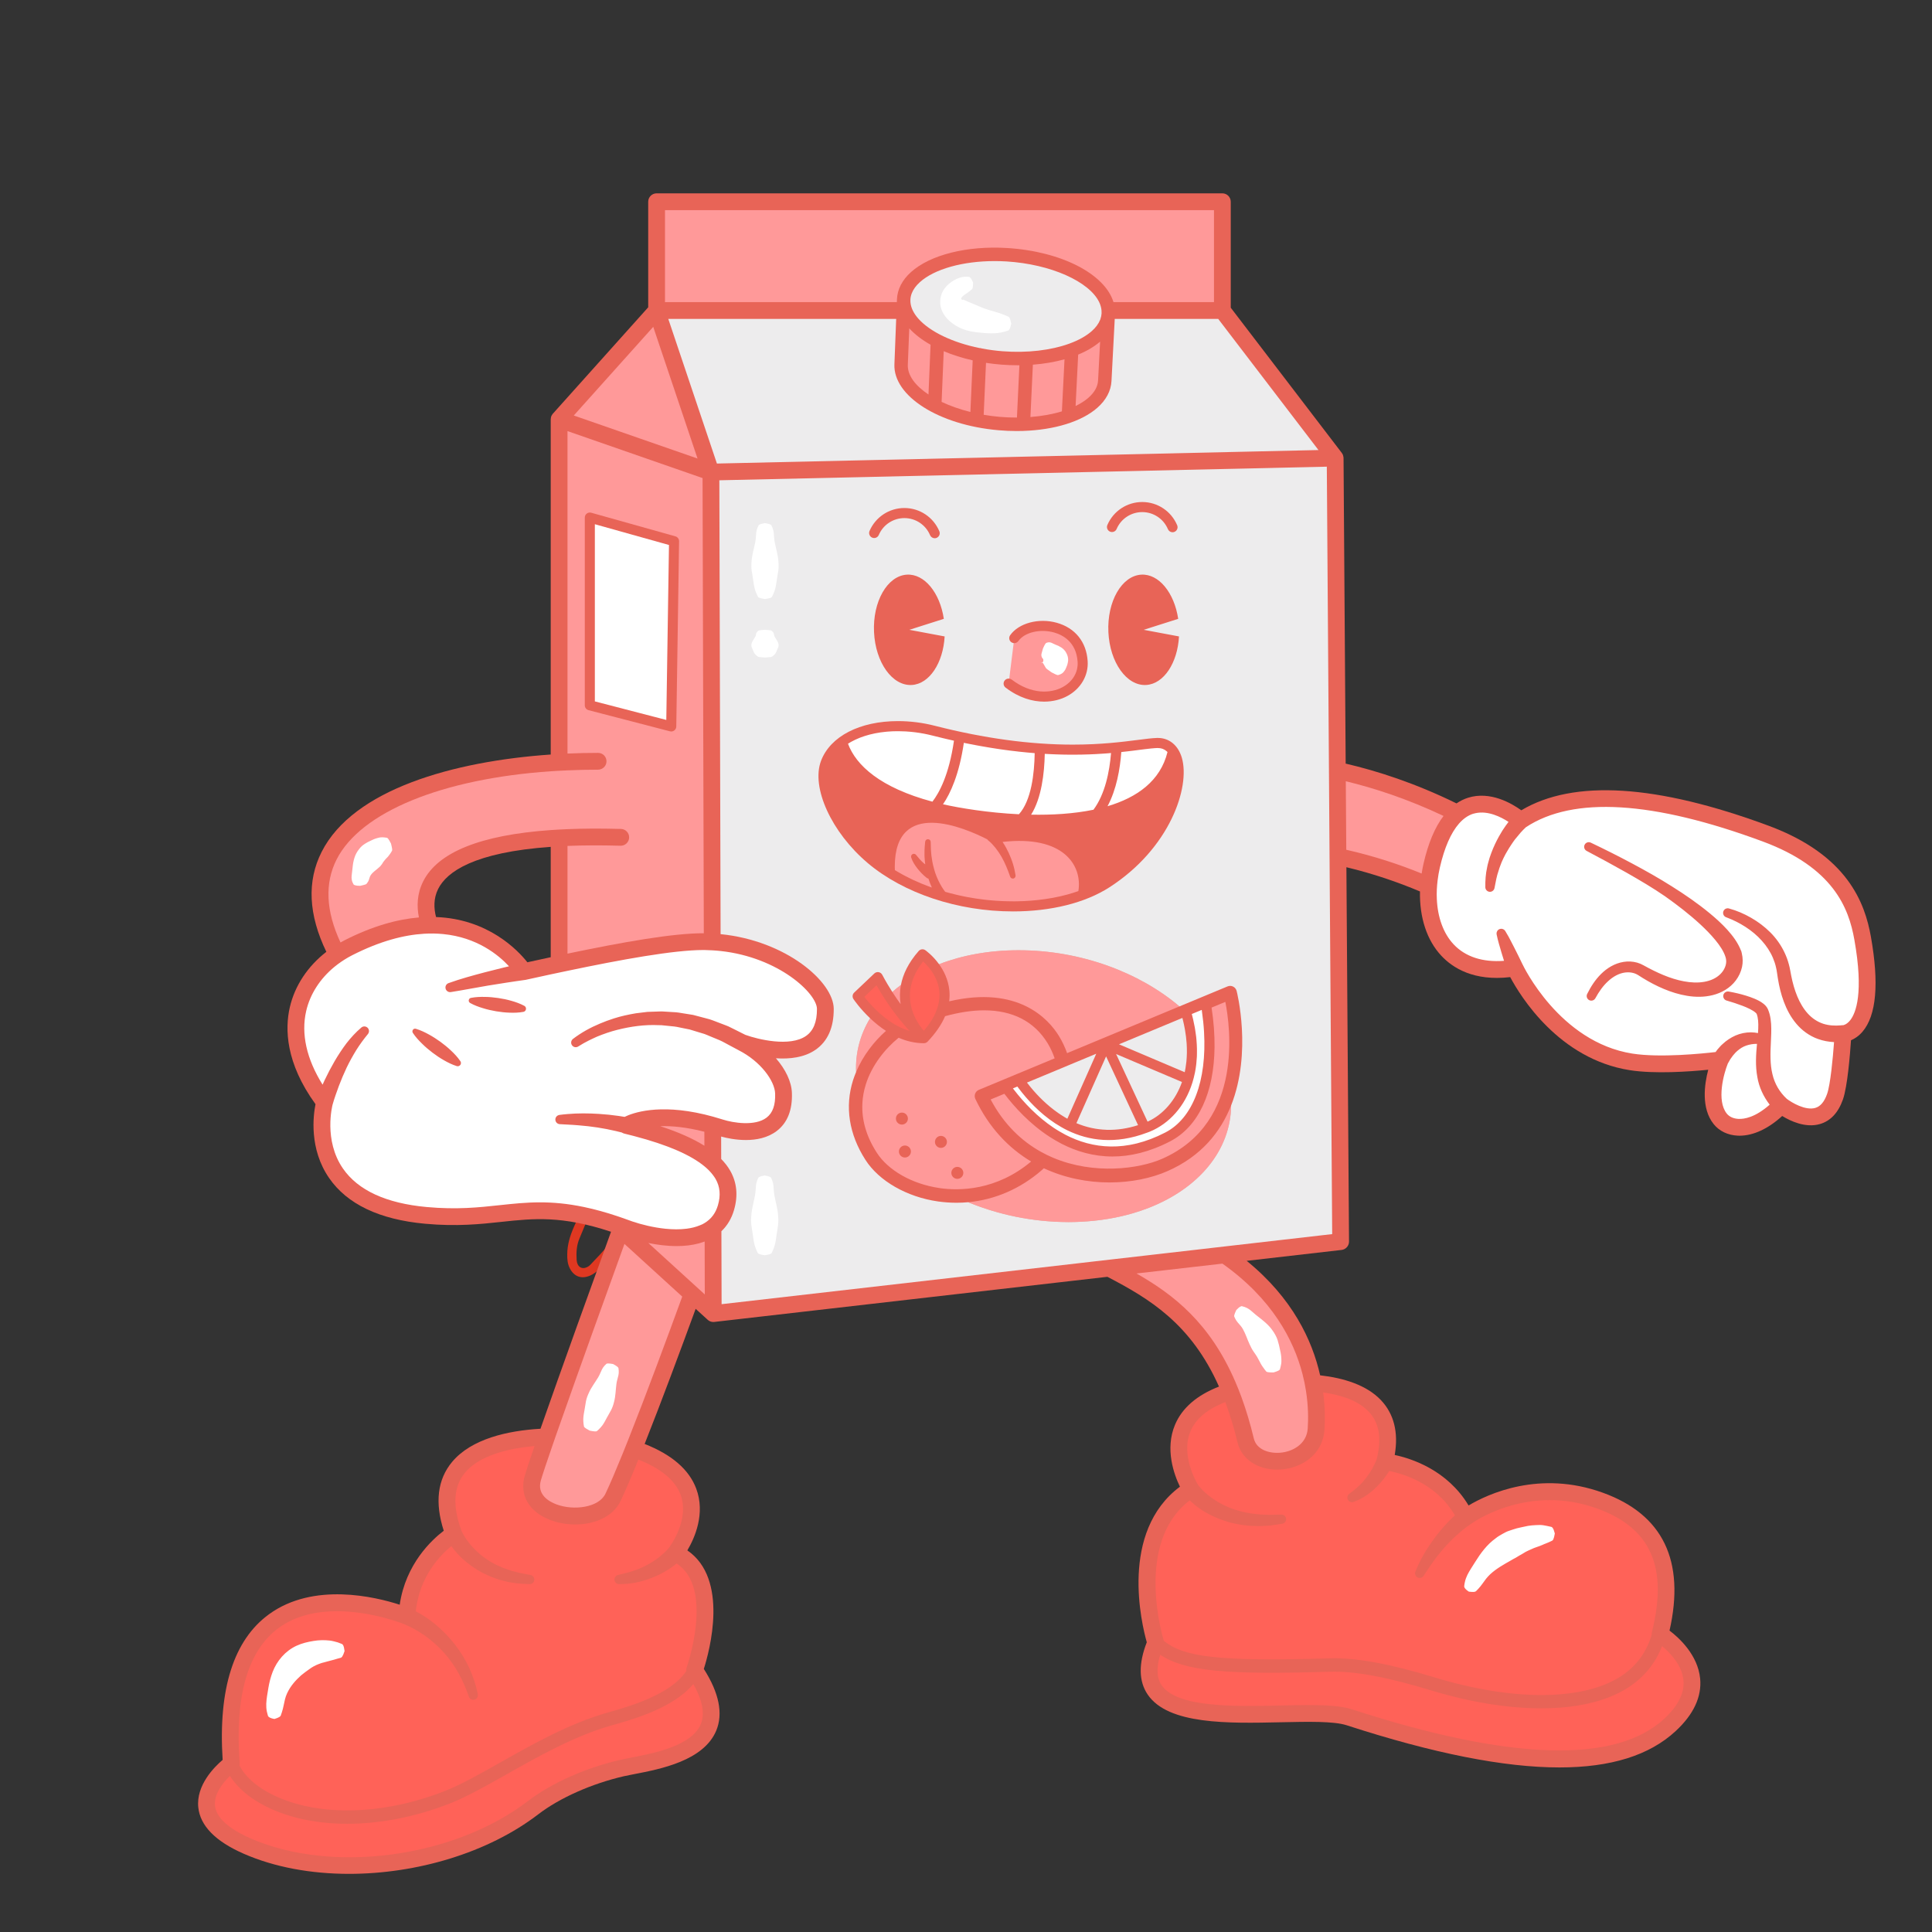 <svg xmlns="http://www.w3.org/2000/svg" xmlns:xlink="http://www.w3.org/1999/xlink" width="500" zoomAndPan="magnify" viewBox="0 0 375 375" height="500" preserveAspectRatio="xMidYMid meet" version="1.0"><rect x="0" y="0" width="375" height="375" fill="#333333" stroke="none"/><defs><clipPath id="id1"><path d="M 89 206 L 127 206 L 127 248 L 89 248 Z M 89 206 " clip-rule="nonzero"/></clipPath><clipPath id="id2"><path d="M 114.473 249.91 L 79.082 225.93 L 99.277 196.125 L 134.668 220.105 Z M 114.473 249.91 " clip-rule="nonzero"/></clipPath><clipPath id="id3"><path d="M 114.473 249.91 L 79.082 225.93 L 99.277 196.125 L 134.668 220.105 Z M 114.473 249.91 " clip-rule="nonzero"/></clipPath><clipPath id="id4"><path d="M 38 37.5 L 365 37.5 L 365 363.75 L 38 363.75 Z M 38 37.5 " clip-rule="nonzero"/></clipPath></defs><g clip-path="url(#id1)"><g clip-path="url(#id2)"><g clip-path="url(#id3)"><path fill="rgb(87.45%, 21.959%, 12.939%)" d="M 119.09 219.211 C 119.043 219.277 118.984 219.348 118.93 219.41 C 117.5 220.875 116.078 222.379 114.609 223.836 C 112.258 226.176 109.723 228.32 107.012 230.238 C 104.344 232.109 101.602 233.852 98.449 234.773 C 96.672 235.297 94.895 235.371 93.438 233.969 C 92.336 232.902 91.934 231.637 92.359 230.074 C 92.977 227.809 94.605 226.355 96.344 225.047 C 99.469 222.684 102.934 220.812 106.613 219.512 C 108.945 218.688 111.324 217.969 113.711 217.316 C 114.961 216.973 116.266 216.867 117.559 216.707 C 118.32 216.617 119.414 216.742 119.785 217.457 C 119.977 217.863 119.688 218.328 119.09 219.211 Z M 116.828 218.559 L 116.695 218.414 C 116.266 218.531 115.828 218.664 115.391 218.762 C 112.223 219.512 109.207 220.719 106.227 221.988 C 103.219 223.266 100.363 224.875 97.723 226.809 C 96.414 227.77 95.176 228.824 94.527 230.391 C 94.09 231.457 94.547 232.496 95.637 232.855 C 96.551 233.168 97.453 232.922 98.289 232.621 C 102.113 231.258 105.383 228.961 108.492 226.406 C 110.309 224.922 112.047 223.324 113.77 221.715 C 114.836 220.723 115.805 219.617 116.828 218.559 Z M 90.785 215.391 C 88.812 214.117 88.82 211.559 90.539 210.051 C 92.426 208.398 94.648 207.605 97 207.051 C 99.23 206.523 101.492 206.461 103.766 206.594 C 105.406 206.691 107.066 206.625 108.691 206.824 C 110.875 207.094 113.117 207.094 115.207 207.895 C 115.953 208.18 116.719 208.422 117.469 208.723 C 117.898 208.891 118.414 209.117 118.293 209.664 C 118.211 210.062 117.922 210.57 117.586 210.727 C 116.254 211.336 114.891 211.863 113.496 212.305 C 110.598 213.215 107.688 214.082 104.766 214.898 C 102.098 215.637 99.406 216.301 96.637 216.449 C 94.98 216.539 93.27 216.742 91.703 215.891 C 91.398 215.707 91.09 215.551 90.785 215.391 Z M 115.047 209.699 C 114.957 209.617 114.914 209.555 114.867 209.543 C 113.004 209.273 111.152 208.941 109.281 208.777 C 107.355 208.605 105.418 208.625 103.48 208.512 C 100.328 208.336 97.266 208.727 94.34 209.949 C 93.285 210.391 92.293 210.949 91.523 211.828 C 90.859 212.578 91.164 213.312 91.777 213.762 C 92.535 214.309 93.453 214.598 94.387 214.605 C 97.488 214.648 100.484 213.949 103.457 213.164 C 106.125 212.453 108.773 211.613 111.414 210.828 C 112.613 210.465 113.805 210.078 115.047 209.699 Z M 118.699 227.16 C 119.469 226.238 120.262 225.324 121.148 224.516 C 121.98 223.758 122.871 223.02 123.863 222.492 C 124.383 222.211 125.887 221.812 126.512 223.535 C 126.723 225.551 126.32 227.051 125.617 229.379 C 125.02 230.902 124.645 232.52 124.016 234.031 C 122.805 236.934 121.855 238.898 119.586 242.348 C 118.723 243.637 118.223 244.266 117.453 245.141 C 116.621 246.074 115.785 247.02 114.594 247.566 C 112.914 248.32 111.449 247.832 110.605 246.191 C 110.148 245.312 110.086 244.375 110.102 243.418 C 110.117 241.602 110.633 239.902 111.348 238.254 C 113.488 233.172 116.848 229.395 118.699 227.16 Z M 118.223 241.359 C 119.883 238.906 120.758 236.535 121.316 235.34 C 121.695 234.551 122.035 233.746 122.328 232.922 C 122.746 231.695 123.094 230.457 123.445 229.207 C 123.805 227.922 124.148 226.625 124.457 225.324 C 124.504 225.113 124.48 224.746 124.344 224.652 C 124.059 224.461 123.684 224.516 123.457 224.77 C 123.008 225.223 122.52 225.641 122.094 226.121 C 120.738 227.652 119.363 229.148 118.094 230.734 C 116.898 232.227 115.684 233.727 114.73 235.371 C 113.82 236.945 113.207 238.688 112.488 240.359 C 111.906 241.703 111.832 243.137 111.926 244.578 C 112.016 245.883 112.922 246.465 113.98 245.938 C 114.223 245.824 114.445 245.656 114.621 245.457 C 115.648 244.316 117.164 242.918 118.223 241.359 Z M 118.223 241.359 " fill-opacity="1" fill-rule="nonzero"/></g></g></g><g clip-path="url(#id4)"><path fill="rgb(90.979%, 39.22%, 34.119%)" d="M 230.348 212.82 C 230.332 212.855 230.312 212.883 230.297 212.914 C 230.297 212.914 230.297 212.91 230.301 212.906 C 230.316 212.875 230.332 212.848 230.348 212.82 Z M 231.594 209.602 C 231.719 209.16 231.832 208.707 231.926 208.238 C 231.832 208.707 231.719 209.16 231.594 209.602 Z M 220.812 220.457 C 220.785 220.465 220.762 220.473 220.734 220.48 C 220.762 220.473 220.785 220.465 220.812 220.457 Z M 216.652 204.594 L 216.633 204.582 L 216.645 204.586 Z M 218.242 221.031 C 218.336 221.016 218.434 221 218.531 220.98 C 218.531 220.98 218.531 220.98 218.535 220.98 C 218.434 221 218.332 221.016 218.234 221.031 C 218.238 221.031 218.238 221.031 218.242 221.031 Z M 217.078 221.184 C 217.082 221.184 217.086 221.184 217.086 221.184 C 217.102 221.184 217.113 221.18 217.129 221.18 C 217.109 221.18 217.09 221.184 217.07 221.184 C 217.074 221.184 217.078 221.184 217.078 221.184 Z M 215.684 221.27 C 215.766 221.266 215.844 221.266 215.922 221.262 C 215.926 221.262 215.934 221.262 215.938 221.262 C 215.848 221.266 215.758 221.266 215.668 221.27 C 215.676 221.27 215.68 221.27 215.684 221.27 Z M 214.582 221.266 C 214.578 221.266 214.574 221.266 214.574 221.266 C 214.574 221.266 214.578 221.266 214.582 221.266 Z M 84.637 177.996 C 84.199 176.316 84.125 174.387 85.039 172.555 C 86.715 169.199 92.031 165.426 106.895 164.375 L 106.895 185.793 C 105.391 186.113 103.879 186.441 102.363 186.777 C 100.469 184.387 94.703 178.367 84.637 177.996 Z M 363.141 181.82 C 361.98 175.301 358.66 165.973 343.281 160.273 C 321.578 152.234 305.441 151.23 295.281 157.277 C 293.434 155.938 289.242 153.48 284.941 154.844 C 284.152 155.098 283.41 155.461 282.707 155.938 C 274.676 152 267.305 149.633 261.195 148.215 L 260.781 88.902 C 260.781 88.871 260.773 88.836 260.77 88.805 C 260.77 88.766 260.762 88.723 260.758 88.688 C 260.742 88.578 260.719 88.473 260.684 88.371 C 260.676 88.352 260.668 88.324 260.66 88.297 C 260.609 88.176 260.543 88.062 260.465 87.953 C 260.457 87.941 260.453 87.934 260.449 87.922 L 238.887 59.723 L 238.887 39.16 C 238.887 38.258 238.16 37.527 237.258 37.527 L 127.445 37.527 C 126.547 37.527 125.816 38.258 125.816 39.16 L 125.816 59.648 L 107.312 80.297 C 107.309 80.301 107.305 80.305 107.305 80.309 C 107.238 80.379 107.188 80.465 107.137 80.551 C 107.117 80.578 107.094 80.602 107.078 80.633 C 107.02 80.75 106.973 80.871 106.941 81 C 106.938 81.012 106.941 81.023 106.938 81.031 C 106.91 81.148 106.895 81.266 106.895 81.383 L 106.895 146.453 C 88.07 147.75 68.59 153.188 62.43 165.348 C 59.547 171.035 59.863 177.539 63.344 184.75 C 59.738 187.543 57.223 191.309 56.254 195.508 C 55.293 199.676 55.41 206.285 61.238 214.32 C 60.789 216.559 59.984 222.992 63.867 228.637 C 67.367 233.723 73.637 236.715 82.5 237.527 C 88.688 238.098 93.301 237.598 97.371 237.16 C 103.582 236.492 109.027 235.918 118.598 239.086 C 115.25 248.316 108.809 266.156 104.91 277.32 C 98.547 277.684 91.504 279.273 87.762 283.746 C 84.914 287.152 84.367 291.645 86.133 297.117 C 83.844 298.852 78.742 303.539 77.582 311.473 C 72.832 309.938 60.863 307.043 52.227 313.316 C 45.359 318.297 42.332 327.809 43.215 341.594 C 41.617 342.949 38.035 346.508 38.488 350.82 C 38.859 354.379 41.816 357.398 47.27 359.793 C 53.312 362.445 60.422 363.715 67.754 363.715 C 80.867 363.715 94.703 359.652 104.465 352.164 C 108.629 348.965 114.871 346.195 121.16 344.75 C 121.707 344.625 122.379 344.496 123.129 344.352 C 128.168 343.383 136.594 341.758 139.023 335.91 C 140.391 332.625 139.582 328.598 136.613 323.938 C 137.727 320.43 141.516 306.473 133.414 300.93 C 134.828 298.547 136.961 293.777 135.129 288.918 C 133.738 285.23 130.383 282.34 125.125 280.27 C 128.375 272.082 132.137 261.953 135.027 254.043 L 137.344 256.152 C 137.344 256.152 137.344 256.156 137.344 256.156 C 137.648 256.441 138.047 256.598 138.457 256.598 C 138.52 256.598 138.582 256.594 138.645 256.586 L 214.945 247.828 C 223.039 252.047 231.145 256.875 236.605 269.133 C 232.312 270.809 229.449 273.281 228.078 276.523 C 226.07 281.266 227.887 286.219 229.027 288.566 C 217.25 297.359 221.598 315.25 222.59 318.762 C 220.961 322.938 221.02 326.352 222.77 328.918 C 226.754 334.773 238.379 334.516 248.637 334.289 C 253.91 334.176 258.895 334.062 261.395 334.875 C 278.203 340.332 291.91 343.059 302.684 343.059 C 312.691 343.059 320.164 340.707 325.242 336.004 C 328.738 332.766 330.336 329.332 329.996 325.801 C 329.547 321.191 325.863 317.863 324.055 316.496 C 327.121 302.953 322.777 293.953 311.117 289.738 C 298.824 285.289 288.797 289.98 285.051 292.211 C 280.93 285.34 273.992 283.102 270.715 282.41 C 271.469 278.008 270.566 274.422 268.02 271.746 C 265.258 268.848 260.836 267.465 256.238 266.949 C 254.711 260.152 250.875 251.957 241.977 244.727 L 260.398 242.613 C 261.227 242.516 261.852 241.812 261.844 240.98 L 261.336 168.328 C 266.582 169.586 271.371 171.238 275.617 173.031 C 275.508 178.051 276.945 182.516 279.777 185.527 C 282.012 187.91 286.109 190.48 293.129 189.656 C 295.141 193.43 302.609 205.555 316.328 207.719 C 321.168 208.484 327.93 208 331.566 207.637 C 330.816 210.488 330.168 215.117 332.621 218.184 C 333.711 219.543 335.367 220.34 337.285 220.43 C 337.41 220.438 337.531 220.438 337.652 220.438 C 340.316 220.438 343.203 219.098 345.922 216.613 C 347.523 217.598 350.453 218.988 353.254 218.176 C 355.309 217.578 356.809 215.973 357.711 213.406 C 358.594 210.914 359.098 204.625 359.277 201.91 C 359.953 201.633 360.762 201.133 361.52 200.242 C 364.207 197.078 364.75 190.883 363.141 181.82 " fill-opacity="1" fill-rule="nonzero"/></g><path fill="rgb(100%, 100%, 100%)" d="M 185.164 143.773 C 184.207 150.406 182.297 153.902 180.984 155.602 C 170.836 152.887 166.145 148.531 164.598 144.359 C 164.598 144.359 164.598 144.355 164.598 144.355 C 164.773 144.242 164.957 144.133 165.145 144.023 C 165.207 143.988 165.27 143.957 165.332 143.922 C 165.531 143.812 165.73 143.711 165.938 143.613 C 165.992 143.586 166.051 143.555 166.109 143.531 C 166.355 143.414 166.617 143.305 166.879 143.203 C 166.945 143.176 167.012 143.152 167.082 143.125 C 167.301 143.043 167.523 142.965 167.75 142.891 C 167.824 142.867 167.891 142.844 167.961 142.824 C 168.238 142.734 168.523 142.656 168.812 142.578 C 168.883 142.562 168.949 142.547 169.02 142.531 C 169.262 142.473 169.5 142.414 169.75 142.363 C 169.832 142.348 169.91 142.332 169.992 142.316 C 170.289 142.262 170.598 142.207 170.906 142.16 C 170.969 142.152 171.035 142.145 171.098 142.137 C 171.363 142.102 171.625 142.07 171.895 142.043 C 171.984 142.035 172.066 142.023 172.152 142.016 C 172.477 141.988 172.801 141.965 173.129 141.949 C 173.18 141.945 173.23 141.945 173.281 141.945 C 173.57 141.934 173.859 141.926 174.152 141.926 C 174.23 141.926 174.309 141.926 174.387 141.926 C 174.871 141.926 175.363 141.941 175.852 141.969 C 175.91 141.977 175.961 141.977 176.02 141.984 C 176.523 142.016 177.027 142.062 177.539 142.125 C 177.582 142.129 177.625 142.137 177.668 142.141 C 178.195 142.207 178.719 142.289 179.246 142.391 C 179.273 142.395 179.301 142.398 179.328 142.402 C 179.879 142.508 180.43 142.633 180.977 142.77 C 181.727 142.965 182.465 143.145 183.195 143.316 C 183.438 143.375 183.672 143.426 183.914 143.484 C 184.332 143.582 184.75 143.676 185.164 143.77 C 185.164 143.77 185.164 143.773 185.164 143.773 Z M 214.973 156.488 C 216.707 153.234 217.402 149.293 217.645 145.973 C 217.695 145.965 217.742 145.961 217.793 145.953 C 218.004 145.93 218.215 145.91 218.422 145.883 C 218.559 145.871 218.695 145.855 218.828 145.84 C 219.016 145.816 219.199 145.797 219.375 145.773 C 219.523 145.758 219.66 145.738 219.801 145.723 C 219.969 145.699 220.133 145.68 220.297 145.66 C 220.453 145.641 220.605 145.621 220.758 145.602 C 220.953 145.574 221.141 145.555 221.324 145.527 C 221.5 145.508 221.66 145.488 221.824 145.465 C 221.938 145.453 222.055 145.438 222.164 145.422 C 222.305 145.406 222.438 145.391 222.574 145.375 C 222.676 145.363 222.777 145.352 222.875 145.34 C 223.008 145.324 223.133 145.312 223.258 145.297 C 223.344 145.289 223.434 145.277 223.516 145.27 C 223.652 145.258 223.781 145.246 223.91 145.238 C 223.973 145.23 224.039 145.227 224.098 145.219 C 224.285 145.207 224.465 145.195 224.629 145.191 C 224.742 145.188 224.852 145.199 224.957 145.207 C 225.043 145.215 225.129 145.219 225.207 145.23 C 225.297 145.246 225.375 145.27 225.461 145.289 C 225.539 145.312 225.617 145.328 225.691 145.355 C 225.77 145.387 225.844 145.43 225.914 145.465 C 225.984 145.5 226.059 145.531 226.125 145.574 C 226.195 145.617 226.258 145.672 226.324 145.723 C 226.387 145.77 226.449 145.816 226.508 145.871 C 226.543 145.902 226.574 145.941 226.609 145.977 C 225.219 151.59 220.695 154.793 214.973 156.488 Z M 207.246 146.477 C 207.445 146.48 207.645 146.48 207.844 146.48 C 208.082 146.484 208.32 146.484 208.555 146.48 C 208.836 146.48 209.117 146.477 209.395 146.473 C 209.602 146.469 209.809 146.469 210.012 146.465 C 210.289 146.457 210.559 146.449 210.828 146.441 C 211.023 146.438 211.215 146.434 211.406 146.426 C 211.676 146.414 211.938 146.402 212.203 146.391 C 212.379 146.383 212.559 146.375 212.734 146.367 C 213.004 146.352 213.27 146.336 213.535 146.316 C 213.688 146.309 213.844 146.301 213.992 146.289 C 214.297 146.27 214.598 146.25 214.891 146.227 C 214.988 146.219 215.094 146.211 215.188 146.203 C 215.348 146.191 215.496 146.176 215.652 146.16 C 215.355 149.812 214.488 154.145 212.242 157.168 C 208.406 157.961 204.207 158.203 200.141 158.125 C 202.172 154.883 202.715 150.047 202.789 146.324 C 202.984 146.332 203.168 146.34 203.359 146.352 C 203.68 146.367 204 146.387 204.316 146.398 C 204.523 146.41 204.73 146.414 204.934 146.422 C 205.23 146.434 205.52 146.441 205.809 146.449 C 206.016 146.453 206.219 146.461 206.422 146.465 C 206.699 146.469 206.977 146.477 207.246 146.477 Z M 197.773 158.047 C 191.781 157.754 186.312 156.848 183.039 156.109 C 184.477 153.996 186.18 150.324 187.082 144.184 C 187.082 144.184 187.082 144.18 187.082 144.18 C 187.203 144.207 187.328 144.234 187.449 144.258 C 187.738 144.316 188.02 144.371 188.305 144.426 C 188.707 144.508 189.102 144.582 189.496 144.656 C 189.777 144.707 190.055 144.758 190.336 144.809 C 190.719 144.879 191.102 144.945 191.48 145.008 C 191.758 145.055 192.031 145.102 192.301 145.145 C 192.676 145.203 193.047 145.262 193.414 145.32 C 193.676 145.355 193.938 145.398 194.199 145.438 C 194.57 145.488 194.938 145.539 195.301 145.59 C 195.547 145.621 195.793 145.656 196.035 145.688 C 196.414 145.734 196.793 145.777 197.168 145.82 C 197.379 145.848 197.598 145.871 197.805 145.898 C 198.25 145.945 198.688 145.988 199.121 146.031 C 199.254 146.043 199.387 146.059 199.52 146.07 C 199.965 146.113 200.398 146.148 200.832 146.184 C 200.77 150.133 200.188 155.371 197.773 158.047 Z M 304.465 297.031 C 304.238 298.41 304.004 298.734 303.742 298.816 L 302.984 299.172 C 302.488 299.414 301.98 299.547 301.508 299.785 C 300.559 300.23 299.574 300.438 298.684 300.891 C 298.234 301.094 297.777 301.277 297.348 301.512 C 296.926 301.766 296.516 302.031 296.098 302.258 C 295.66 302.465 295.285 302.766 294.863 302.984 C 294.449 303.219 294.012 303.41 293.617 303.676 C 291.965 304.613 290.207 305.582 288.699 306.965 C 288.324 307.309 288 307.699 287.668 308.086 L 286.766 309.312 C 286.48 309.73 286.141 310.121 285.789 310.516 L 285.234 311.098 C 285.043 311.301 284.688 311.387 283.469 311.246 C 282.961 310.926 282.648 310.629 282.5 310.41 C 282.328 310.172 282.297 309.988 282.328 309.836 C 282.359 309.52 282.406 309.195 282.48 308.895 C 282.613 308.273 282.836 307.695 283.102 307.141 C 283.652 306.039 284.359 305.039 285.008 303.977 C 286.316 301.879 287.863 299.742 289.973 298.234 C 290.469 297.816 291.027 297.492 291.59 297.176 C 292.156 296.863 292.715 296.543 293.332 296.352 C 293.941 296.133 294.559 295.957 295.168 295.766 C 295.781 295.598 296.41 295.5 297.023 295.359 C 298.246 295.035 299.504 294.984 300.742 294.953 C 301.359 294.926 301.984 295.078 302.598 295.184 L 303.516 295.391 C 303.812 295.426 304.133 295.703 304.465 297.031 Z M 249.602 262.684 C 249.801 263.52 249.91 264.375 249.906 265.246 C 249.914 265.676 249.828 266.121 249.727 266.562 L 249.559 267.215 C 249.543 267.426 249.258 267.684 247.969 268.055 C 246.613 268.055 246.258 267.938 246.176 267.773 L 245.801 267.309 C 245.559 267.004 245.371 266.695 245.156 266.398 C 244.762 265.797 244.508 265.18 244.16 264.598 C 243.859 264 243.434 263.465 243.082 262.914 C 242.695 262.379 242.434 261.789 242.148 261.199 C 241.59 260.027 241.191 258.672 240.496 257.449 C 240.16 256.832 239.664 256.355 239.223 255.824 C 239.004 255.562 238.812 255.262 238.637 254.938 C 238.551 254.77 238.473 254.598 238.395 254.422 C 238.348 254.344 238.352 254.195 238.422 253.957 L 238.582 253.508 C 238.668 253.301 238.793 253.055 238.883 252.82 C 239.055 252.641 239.254 252.445 239.422 252.293 L 239.809 252.008 C 240.039 251.875 240.195 251.848 240.297 251.883 C 240.523 251.934 240.742 251.992 240.949 252.066 C 241.371 252.215 241.742 252.426 242.09 252.664 C 242.766 253.164 243.348 253.758 244.023 254.27 C 245.359 255.305 246.785 256.395 247.762 257.844 C 248.027 258.191 248.254 258.559 248.449 258.949 C 248.652 259.332 248.844 259.727 248.977 260.145 C 249.23 260.984 249.441 261.828 249.602 262.684 Z M 121.324 263.441 C 121.359 263.66 121.387 263.879 121.398 264.09 C 121.422 264.516 121.387 264.918 121.309 265.309 C 121.141 266.082 120.871 266.82 120.781 267.625 C 120.57 269.215 120.559 270.875 120.152 272.398 C 119.969 273.168 119.727 273.914 119.359 274.621 L 118.195 276.711 C 117.824 277.41 117.457 278.117 116.965 278.777 C 116.715 279.105 116.434 279.422 116.117 279.73 L 115.629 280.184 C 115.605 280.219 115.566 280.242 115.512 280.266 C 115.305 280.359 114.82 280.355 113.664 280.121 C 113.566 280.07 113.484 280.027 113.402 279.984 C 112.32 279.414 112.074 279.133 112.086 278.945 L 111.984 278.285 C 111.926 277.848 111.906 277.422 111.914 277.012 C 111.941 276.188 112.094 275.406 112.238 274.625 L 112.629 272.262 C 112.781 271.484 113.059 270.75 113.395 270.031 C 114.02 268.59 115.047 267.281 115.875 265.906 C 116.301 265.223 116.547 264.477 116.902 263.766 C 117.082 263.414 117.309 263.074 117.59 262.758 C 117.73 262.602 117.887 262.445 118.051 262.297 C 118.117 262.215 118.27 262.164 118.551 262.156 L 119.07 262.184 L 119.883 262.312 L 120.598 262.719 L 121.02 263.02 C 121.234 263.203 121.328 263.336 121.324 263.441 Z M 182.234 58.75 C 182.234 58.715 182.23 58.684 182.23 58.645 C 182.234 58.145 182.316 57.617 182.461 57.117 C 182.59 56.672 182.773 56.238 183.008 55.867 C 183.5 55.066 184.105 54.492 184.684 54.047 C 185.266 53.598 185.844 53.258 186.426 53.012 C 187.004 52.75 187.605 52.609 188.203 52.559 C 188.504 52.535 188.809 52.535 189.109 52.559 C 189.398 52.547 189.773 52.742 190.277 53.922 C 190.289 55.203 190.172 55.523 189.969 55.648 L 189.422 56.098 C 189.062 56.379 188.719 56.625 188.398 56.836 C 188.074 57.035 187.789 57.262 187.602 57.477 C 187.414 57.684 187.324 57.879 187.383 58.004 C 187.422 58.125 187.52 58.125 187.617 58.184 C 187.75 58.332 187.781 58.141 187.879 58.164 C 188.078 58.188 188.609 58.508 189.273 58.77 C 189.281 58.773 189.285 58.777 189.289 58.777 C 189.715 58.949 190.18 59.137 190.66 59.336 C 190.949 59.457 191.238 59.574 191.539 59.707 C 192.336 60.066 193.195 60.41 194.082 60.68 C 194.258 60.73 194.434 60.777 194.609 60.828 C 195.238 61.008 195.871 61.188 196.512 61.395 C 196.609 61.426 196.711 61.449 196.809 61.484 C 197.27 61.641 197.734 61.82 198.203 62.02 L 198.914 62.32 C 199.059 62.371 199.195 62.512 199.34 62.887 C 199.438 63.145 199.535 63.508 199.637 64.047 C 199.574 64.316 199.508 64.621 199.441 64.863 C 199.375 65.074 199.309 65.227 199.242 65.363 C 199.105 65.602 198.969 65.738 198.836 65.754 L 198.027 66 C 197.48 66.16 196.934 66.266 196.383 66.336 C 195.281 66.465 194.18 66.434 193.07 66.344 C 190.867 66.148 188.531 65.992 186.27 64.656 C 185.523 64.207 184.73 63.68 183.996 62.887 C 183.633 62.496 183.285 62.051 182.965 61.508 C 182.848 61.297 182.734 61.07 182.641 60.828 C 182.586 60.699 182.547 60.555 182.5 60.422 C 182.465 60.309 182.422 60.207 182.395 60.094 C 182.262 59.574 182.238 59.211 182.234 58.77 C 182.234 58.762 182.234 58.758 182.234 58.75 Z M 152.199 235.902 C 152.285 236.84 152.301 237.777 152.18 238.711 L 151.754 241.52 C 151.625 242.457 151.508 243.395 151.246 244.332 C 151.109 244.801 150.941 245.266 150.734 245.734 L 150.406 246.438 C 150.344 246.668 149.969 246.902 148.43 247.141 C 146.891 246.902 146.512 246.668 146.453 246.438 L 146.121 245.734 C 145.914 245.266 145.746 244.801 145.613 244.332 C 145.352 243.395 145.23 242.457 145.102 241.52 L 144.676 238.711 C 144.555 237.777 144.574 236.84 144.656 235.902 C 144.781 234.031 145.348 232.16 145.691 230.289 C 145.879 229.352 145.867 228.414 145.969 227.477 C 146.027 227.012 146.137 226.543 146.305 226.074 C 146.391 225.84 146.492 225.605 146.602 225.375 C 146.637 225.254 146.773 225.141 147.051 225.023 L 147.574 224.848 L 148.43 224.672 L 149.281 224.848 L 149.805 225.023 C 150.082 225.141 150.219 225.254 150.254 225.375 C 150.367 225.605 150.465 225.84 150.551 226.074 C 150.723 226.543 150.828 227.012 150.887 227.477 C 150.992 228.414 150.977 229.352 151.164 230.289 C 151.508 232.16 152.074 234.031 152.199 235.902 Z M 202.156 128.629 C 202.184 128.621 202.25 128.617 202.309 128.625 C 202.312 128.625 202.312 128.629 202.312 128.629 C 202.258 128.688 202.199 128.723 202.16 128.707 C 202.109 128.707 202.066 128.652 202.156 128.629 Z M 201.637 129.016 C 201.586 128.969 201.531 128.926 201.473 128.898 C 201.629 128.746 201.785 128.453 201.734 128.133 C 201.715 127.891 201.539 127.777 201.406 127.598 C 201.344 127.492 201.289 127.363 201.258 127.168 L 201.215 126.848 C 201.203 126.805 201.23 126.68 201.293 126.43 L 201.641 125.191 C 201.742 124.949 201.863 124.68 201.973 124.469 L 202.215 124.039 C 202.359 123.82 202.465 123.719 202.523 123.711 C 202.656 123.672 202.793 123.621 202.934 123.59 C 203.188 123.543 203.434 123.551 203.656 123.613 C 204.094 123.75 204.465 124.012 204.949 124.188 C 205.441 124.363 205.953 124.594 206.473 124.941 C 206.734 125.098 206.973 125.324 207.195 125.57 C 207.305 125.691 207.414 125.816 207.516 125.949 L 207.777 126.398 C 208.121 126.996 208.277 127.738 208.223 128.414 C 208.188 128.754 208.102 129.086 208.027 129.402 C 207.926 129.703 207.801 129.977 207.691 130.254 C 207.582 130.539 207.457 130.785 207.297 130.992 C 207.148 131.215 206.98 131.422 206.77 131.605 C 206.574 131.777 206.309 131.887 206.051 131.996 L 205.633 132.133 C 205.539 132.191 205.18 132.117 203.918 131.445 C 202.734 130.625 202.457 130.406 202.434 130.32 L 202.246 130.02 L 201.969 129.535 C 201.875 129.41 201.816 129.309 201.773 129.219 C 201.75 129.176 201.734 129.133 201.723 129.098 C 201.695 129.062 201.664 129.039 201.637 129.016 Z M 144.621 125.941 C 144.496 125.605 144.516 125.27 144.602 124.934 C 144.73 124.266 145.309 123.598 145.664 122.926 C 145.859 122.594 145.844 122.262 145.953 121.926 C 146.012 121.758 146.121 121.59 146.297 121.422 L 146.605 121.172 C 146.637 121.129 146.781 121.09 147.062 121.047 L 147.605 120.984 L 148.484 120.922 L 149.359 120.984 L 149.902 121.047 C 150.184 121.09 150.328 121.129 150.363 121.172 L 150.668 121.422 C 150.844 121.59 150.953 121.758 151.012 121.926 C 151.121 122.262 151.109 122.594 151.301 122.926 C 151.656 123.598 152.238 124.266 152.363 124.934 C 152.449 125.27 152.469 125.605 152.348 125.941 C 152.219 126.273 152.035 126.609 151.906 126.945 C 151.77 127.277 151.656 127.613 151.379 127.945 C 151.246 128.113 151.059 128.281 150.855 128.449 L 150.516 128.699 C 150.453 128.781 150.066 128.867 148.484 128.949 C 146.898 128.867 146.512 128.781 146.449 128.699 L 146.109 128.449 C 145.91 128.281 145.719 128.113 145.59 127.945 C 145.309 127.613 145.195 127.277 145.059 126.945 C 144.934 126.609 144.746 126.273 144.621 125.941 Z M 145.234 111.219 C 145.133 110.449 145.148 109.68 145.219 108.906 C 145.328 107.367 145.816 105.824 146.117 104.281 C 146.277 103.512 146.266 102.742 146.355 101.969 C 146.406 101.586 146.5 101.199 146.648 100.812 C 146.723 100.621 146.809 100.43 146.902 100.234 C 146.934 100.141 147.051 100.043 147.289 99.949 L 147.746 99.801 L 148.484 99.656 L 149.219 99.801 L 149.676 99.949 C 149.914 100.043 150.031 100.141 150.062 100.234 C 150.16 100.43 150.246 100.621 150.32 100.812 C 150.465 101.199 150.559 101.586 150.609 101.969 C 150.699 102.742 150.691 103.512 150.852 104.281 C 151.152 105.824 151.637 107.367 151.746 108.906 C 151.816 109.68 151.832 110.449 151.73 111.219 L 151.359 113.531 C 151.246 114.305 151.145 115.074 150.918 115.848 C 150.801 116.23 150.656 116.617 150.477 117 L 150.195 117.582 C 150.141 117.773 149.816 117.965 148.484 118.16 C 147.152 117.965 146.824 117.773 146.773 117.582 L 146.488 117 C 146.309 116.617 146.16 116.23 146.047 115.848 C 145.82 115.074 145.719 114.305 145.605 113.531 Z M 67.461 173.434 C 67.293 173.023 67.23 172.609 67.207 172.195 C 67.211 171.371 67.379 170.57 67.453 169.727 C 67.598 168.055 67.898 166.176 68.906 164.676 C 69.402 163.953 69.965 163.223 70.707 162.754 C 71.07 162.508 71.445 162.273 71.824 162.078 L 72.965 161.523 C 73.707 161.137 74.488 160.914 75.293 160.75 C 75.699 160.691 76.125 160.711 76.551 160.754 L 77.191 160.84 C 77.383 160.824 77.699 161.105 78.395 162.492 C 78.781 164.012 78.793 164.422 78.68 164.539 L 78.398 165.02 C 78.219 165.328 78.016 165.582 77.832 165.832 C 77.488 166.352 77.039 166.664 76.715 167.082 C 76.543 167.281 76.387 167.492 76.23 167.691 C 76.074 167.891 75.98 168.137 75.836 168.32 C 75.547 168.703 75.293 169.043 74.918 169.324 C 74.285 169.93 73.367 170.473 72.723 171.344 C 72.391 171.77 72.305 172.285 72.129 172.781 C 72.051 173.031 71.91 173.281 71.738 173.535 C 71.641 173.668 71.547 173.793 71.438 173.926 C 71.402 173.996 71.266 174.062 70.992 174.145 L 70.473 174.285 C 70.219 174.344 69.906 174.402 69.629 174.484 C 69.344 174.484 69.023 174.461 68.762 174.438 L 68.227 174.328 C 67.938 174.242 67.797 174.145 67.758 174.043 C 67.645 173.844 67.535 173.637 67.461 173.434 Z M 69.805 319.949 C 69.375 321.266 69.094 321.547 68.816 321.586 L 67.996 321.812 C 67.461 321.996 66.934 322.121 66.43 322.258 C 65.934 322.414 65.426 322.492 64.957 322.648 C 64.723 322.719 64.484 322.777 64.25 322.836 L 63.578 323.078 C 62.688 323.402 61.895 323.848 61.215 324.359 C 60.523 324.852 59.867 325.32 59.227 325.863 C 58 326.961 56.672 328.371 55.816 330.246 C 55.379 331.172 55.188 332.199 54.977 333.23 C 54.875 333.742 54.738 334.262 54.574 334.785 C 54.488 335.043 54.398 335.309 54.305 335.578 C 54.27 335.711 54.176 335.84 53.93 335.98 C 53.723 336.125 53.328 336.27 52.758 336.457 C 52.168 336.355 51.762 336.211 51.539 336.062 C 51.293 335.914 51.188 335.758 51.152 335.602 C 51.051 335.285 50.973 334.973 50.906 334.656 C 50.785 334.023 50.738 333.383 50.762 332.746 C 50.816 331.473 51.066 330.223 51.277 328.922 C 51.488 327.625 51.82 326.305 52.328 324.988 C 52.84 323.68 53.586 322.406 54.574 321.301 C 55.555 320.195 56.781 319.266 58.121 318.656 C 59.461 318.031 60.871 317.707 62.23 317.488 C 63.598 317.254 64.941 317.238 66.246 317.395 C 66.895 317.48 67.527 317.652 68.152 317.832 L 69.062 318.18 C 69.363 318.266 69.652 318.586 69.805 319.949 Z M 129.328 139.742 L 115.461 136.141 L 115.461 101.75 L 129.848 105.781 Z M 102.02 196.086 C 101.93 196.258 101.766 196.371 101.586 196.402 C 100.676 196.574 99.789 196.59 98.91 196.559 C 98.027 196.531 97.16 196.434 96.301 196.289 C 95.438 196.141 94.582 195.953 93.742 195.688 C 92.898 195.434 92.062 195.129 91.246 194.676 C 90.992 194.531 90.898 194.211 91.043 193.953 C 91.121 193.812 91.254 193.719 91.402 193.691 C 92.316 193.512 93.203 193.48 94.086 193.496 C 94.969 193.504 95.84 193.59 96.707 193.715 C 97.57 193.844 98.426 194.016 99.27 194.262 C 100.117 194.5 100.957 194.797 101.77 195.234 C 102.074 195.402 102.188 195.781 102.02 196.086 Z M 89.195 206.848 C 89.035 206.961 88.832 206.98 88.656 206.93 C 87.758 206.645 86.949 206.242 86.172 205.797 C 85.391 205.355 84.652 204.855 83.941 204.316 C 83.234 203.777 82.551 203.203 81.914 202.566 C 81.27 201.941 80.656 201.273 80.133 200.484 C 79.973 200.242 80.035 199.914 80.277 199.75 C 80.414 199.664 80.578 199.641 80.723 199.688 C 81.629 199.961 82.445 200.352 83.234 200.785 C 84.023 201.215 84.773 201.703 85.496 202.223 C 86.215 202.746 86.906 203.309 87.555 203.93 C 88.211 204.543 88.832 205.203 89.359 205.98 C 89.555 206.266 89.48 206.652 89.195 206.848 Z M 139.875 184.59 C 139.875 184.59 139.875 184.594 139.875 184.59 C 139.344 184.535 138.797 184.484 138.246 184.457 C 137.77 184.426 137.289 184.41 136.801 184.402 C 136.742 184.402 136.68 184.402 136.617 184.402 C 136.582 184.402 136.543 184.398 136.508 184.398 C 130.785 184.398 120.621 186.242 110.152 188.438 C 109.609 188.551 109.066 188.664 108.523 188.781 C 107.98 188.895 107.438 189.012 106.895 189.125 C 105.297 189.469 103.707 189.816 102.133 190.164 C 102.113 190.168 102.098 190.176 102.078 190.18 C 102.039 190.188 102 190.191 101.961 190.199 L 101.945 190.199 C 100.758 190.355 99.547 190.551 98.344 190.727 C 97.137 190.906 95.934 191.098 94.73 191.301 C 92.32 191.703 89.926 192.184 87.504 192.562 C 87.012 192.637 86.551 192.301 86.473 191.812 C 86.402 191.379 86.66 190.969 87.059 190.824 C 89.391 189.984 91.781 189.336 94.172 188.707 C 95.367 188.395 96.566 188.09 97.77 187.801 C 98.109 187.711 98.453 187.641 98.797 187.559 C 96.758 185.352 92.609 181.945 86.008 181.301 C 85.395 181.242 84.766 181.207 84.113 181.195 C 83.539 181.188 82.945 181.203 82.336 181.238 C 78.395 181.469 73.754 182.664 68.359 185.41 C 68.102 185.539 67.855 185.68 67.605 185.816 C 67.125 186.09 66.668 186.379 66.227 186.68 C 65.77 186.992 65.332 187.32 64.918 187.66 C 62.125 189.957 60.188 192.945 59.43 196.238 C 58.406 200.672 59.512 205.57 62.613 210.531 C 62.75 210.227 62.887 209.922 63.031 209.621 C 63.621 208.375 64.262 207.156 64.957 205.961 C 65.656 204.77 66.418 203.605 67.254 202.496 C 68.113 201.398 69.062 200.355 70.141 199.441 C 70.52 199.121 71.086 199.172 71.41 199.551 C 71.691 199.891 71.688 200.371 71.414 200.703 L 71.395 200.73 C 70.586 201.711 69.836 202.738 69.152 203.824 C 68.48 204.918 67.855 206.043 67.293 207.207 C 66.738 208.379 66.234 209.574 65.773 210.785 C 65.332 211.984 64.887 213.227 64.555 214.402 C 64.512 214.574 62.766 221.316 66.57 226.816 C 69.5 231.051 74.961 233.562 82.797 234.281 C 88.664 234.82 92.914 234.363 97.023 233.918 C 99.578 233.645 102.082 233.375 104.832 233.375 C 107.375 233.375 110.133 233.609 113.336 234.277 C 114.387 234.496 115.488 234.762 116.641 235.082 C 117.621 235.352 118.641 235.664 119.707 236.02 C 119.906 236.082 120.109 236.152 120.312 236.223 C 120.621 236.328 120.934 236.438 121.246 236.551 C 121.539 236.656 121.832 236.758 122.133 236.867 C 122.336 236.945 122.555 237.02 122.781 237.098 C 124.48 237.672 126.797 238.258 129.172 238.5 C 130.555 238.637 131.957 238.66 133.266 238.492 C 134.188 238.375 135.059 238.164 135.852 237.832 C 136.02 237.766 136.188 237.699 136.348 237.621 C 136.492 237.547 136.625 237.469 136.762 237.387 C 137.414 236.992 137.953 236.508 138.387 235.922 C 138.805 235.359 139.125 234.707 139.348 233.945 C 139.914 232.008 139.762 230.324 138.883 228.809 C 138.73 228.551 138.555 228.297 138.363 228.051 C 137.93 227.477 137.387 226.922 136.73 226.379 C 134.043 224.156 129.512 222.203 123.195 220.543 C 123.18 220.539 123.164 220.539 123.148 220.535 C 123.109 220.527 123.07 220.512 123.035 220.5 L 123.008 220.492 C 122.418 220.336 121.812 220.188 121.188 220.035 C 121.008 219.996 120.848 219.918 120.695 219.82 C 120.312 219.723 119.934 219.625 119.555 219.539 C 118.371 219.262 117.176 219.027 115.973 218.844 C 114.766 218.66 113.555 218.52 112.336 218.426 C 111.609 218.359 110.883 218.316 110.152 218.281 C 109.656 218.254 109.16 218.23 108.664 218.199 L 108.641 218.199 C 108.602 218.199 108.562 218.188 108.523 218.18 C 108.086 218.098 107.77 217.703 107.797 217.246 C 107.82 216.832 108.129 216.5 108.523 216.422 C 108.539 216.422 108.555 216.41 108.57 216.406 C 109.094 216.332 109.625 216.285 110.152 216.238 C 112.18 216.062 114.223 216.078 116.254 216.207 C 117.539 216.285 118.824 216.422 120.102 216.605 C 120.48 216.66 120.855 216.723 121.23 216.785 C 122.816 216.008 127.789 214.199 136.707 216.305 C 137.234 216.43 137.777 216.566 138.336 216.723 C 138.863 216.867 139.406 217.027 139.965 217.203 C 140.082 217.238 140.195 217.27 140.316 217.309 C 142.254 217.93 146.52 218.652 148.781 216.938 C 149.988 216.023 150.531 214.488 150.453 212.238 C 150.367 209.828 147.691 206.039 143.359 203.844 L 143.23 203.773 L 141.43 202.812 L 140.598 202.363 L 140.527 202.328 C 140.488 202.305 140.449 202.285 140.41 202.266 C 140.363 202.238 140.312 202.215 140.27 202.188 C 140.152 202.129 140.039 202.07 139.922 202.02 C 139.82 201.969 139.719 201.918 139.613 201.879 L 138.289 201.332 L 137.73 201.102 C 137.414 200.973 137.109 200.824 136.789 200.715 L 136.664 200.672 L 135.816 200.418 L 133.871 199.824 L 131.879 199.422 C 131.547 199.363 131.219 199.27 130.883 199.242 L 129.871 199.141 L 128.352 198.988 L 127.848 198.984 C 125.133 198.852 122.41 199.234 119.773 199.902 C 118.449 200.238 117.156 200.691 115.891 201.207 C 115.633 201.324 115.371 201.441 115.113 201.562 C 114.57 201.812 114.039 202.082 113.523 202.363 C 113.414 202.422 113.305 202.48 113.203 202.539 C 112.891 202.711 112.59 202.891 112.305 203.078 L 112.242 203.117 C 111.824 203.387 111.27 203.27 111.004 202.852 C 110.746 202.457 110.848 201.93 111.215 201.652 C 112.855 200.402 114.605 199.449 116.434 198.684 C 117.312 198.309 118.211 197.98 119.129 197.684 C 120.539 197.23 121.988 196.922 123.445 196.676 L 125.656 196.406 L 127.879 196.332 L 128.438 196.316 L 128.992 196.348 L 131.215 196.484 C 131.586 196.504 131.949 196.59 132.316 196.641 L 134.516 196.992 L 136.656 197.555 L 136.672 197.559 L 137.75 197.848 C 137.93 197.898 138.109 197.965 138.285 198.031 C 138.453 198.098 138.621 198.164 138.793 198.223 L 139.914 198.652 L 140.871 199.016 C 141.223 199.137 141.555 199.301 141.883 199.469 L 142.875 199.961 L 144.656 200.855 C 144.691 200.863 144.73 200.879 144.762 200.891 C 147.078 201.727 153.301 203.27 156.449 201.074 C 157.887 200.074 158.582 198.355 158.57 195.828 C 158.559 192.863 151.215 185.828 139.875 184.59 Z M 233.703 200.285 C 234.258 209.785 231.551 217.043 226.195 219.812 C 218.516 223.785 212.012 222.949 206.828 220.27 C 206.438 220.066 206.055 219.852 205.68 219.629 C 205.293 219.402 204.91 219.168 204.543 218.922 C 201.34 216.785 198.746 214.023 196.812 211.523 C 196.742 211.438 196.672 211.348 196.605 211.262 L 197.469 210.898 C 197.535 210.988 197.605 211.078 197.672 211.168 C 199.391 213.453 201.777 216.055 204.824 218.051 C 205.199 218.297 205.586 218.531 205.984 218.758 C 206.363 218.977 206.75 219.188 207.152 219.383 C 211.324 221.426 216.5 222.172 222.641 219.852 L 222.77 219.805 C 222.898 219.758 223.027 219.711 223.156 219.66 C 223.383 219.566 223.609 219.465 223.836 219.359 C 223.883 219.336 223.93 219.312 223.984 219.285 C 224.172 219.195 224.359 219.094 224.543 218.992 C 224.574 218.977 224.598 218.961 224.625 218.945 C 228.039 217.02 230.898 213.348 231.926 208.238 C 231.934 208.195 231.945 208.16 231.953 208.113 C 232.039 207.664 232.113 207.203 232.172 206.727 C 232.188 206.605 232.199 206.48 232.211 206.352 C 232.254 205.941 232.289 205.523 232.312 205.094 C 232.316 204.91 232.32 204.727 232.324 204.543 C 232.332 204.238 232.332 203.93 232.328 203.617 C 232.324 203.336 232.312 203.059 232.297 202.773 C 232.281 202.473 232.258 202.164 232.234 201.852 C 232.215 201.648 232.199 201.445 232.176 201.234 C 232.125 200.805 232.062 200.359 231.988 199.914 C 231.961 199.742 231.93 199.57 231.902 199.395 C 231.812 198.902 231.711 198.41 231.594 197.898 C 231.59 197.883 231.59 197.863 231.582 197.844 C 231.57 197.789 231.551 197.73 231.539 197.672 C 231.496 197.496 231.449 197.32 231.406 197.137 C 231.375 197.031 231.355 196.926 231.324 196.82 L 233.258 196.02 C 233.273 196.129 233.281 196.238 233.301 196.352 C 233.492 197.699 233.633 199.012 233.703 200.285 Z M 341.102 209.074 C 341.418 210.984 342.285 212.855 343.492 214.414 C 340.695 216.898 338.543 217.23 337.441 217.176 C 336.469 217.129 335.66 216.766 335.164 216.145 C 333.133 213.605 334.594 208.355 335.367 206.441 L 335.852 205.59 C 336.074 205.316 336.254 204.988 336.492 204.73 C 336.934 204.172 337.461 203.738 338.039 203.367 C 338.625 203.016 339.285 202.797 339.98 202.688 C 340.324 202.625 340.672 202.617 341.031 202.613 C 340.84 204.652 340.684 206.832 341.102 209.074 Z M 335.258 180.453 C 336.281 181.602 337.277 182.855 337.938 184.535 C 337.949 184.566 337.969 184.594 337.98 184.625 C 337.98 184.641 337.988 184.66 337.996 184.672 C 338.039 184.793 338.066 184.914 338.082 185.039 C 338.297 185.926 338.309 186.836 338.129 187.684 C 337.922 188.648 337.492 189.539 336.926 190.293 C 335.789 191.82 334.102 192.742 332.434 193.152 C 330.754 193.574 329.066 193.547 327.484 193.289 C 325.895 193.031 324.391 192.555 322.961 191.957 C 321.531 191.359 320.176 190.645 318.883 189.848 L 317.93 189.246 C 317.695 189.102 317.441 188.984 317.172 188.898 C 316.629 188.73 316.031 188.684 315.438 188.762 C 314.242 188.914 313.082 189.562 312.113 190.469 C 311.133 191.363 310.332 192.516 309.668 193.746 L 309.66 193.754 C 309.426 194.188 308.883 194.352 308.445 194.117 C 308.02 193.883 307.855 193.355 308.07 192.926 C 308.758 191.543 309.605 190.199 310.762 189.051 C 311.902 187.918 313.398 186.98 315.133 186.703 C 315.996 186.562 316.906 186.602 317.777 186.848 C 318.215 186.973 318.637 187.152 319.039 187.383 L 319.996 187.902 C 321.262 188.562 322.547 189.168 323.863 189.645 C 325.176 190.125 326.52 190.473 327.848 190.625 C 329.176 190.781 330.5 190.719 331.668 190.363 C 332.836 190.02 333.832 189.344 334.43 188.465 C 334.73 188.031 334.93 187.547 335.016 187.07 C 335.098 186.586 335.047 186.117 334.906 185.715 C 334.578 184.66 333.816 183.512 332.945 182.461 C 332.07 181.398 331.066 180.379 330.016 179.406 C 327.906 177.461 325.59 175.676 323.211 173.988 C 320.82 172.336 318.281 170.852 315.727 169.391 C 313.164 167.949 310.574 166.527 307.973 165.164 L 307.965 165.16 C 307.527 164.934 307.355 164.391 307.586 163.949 C 307.812 163.52 308.332 163.352 308.766 163.555 C 311.457 164.836 314.105 166.164 316.73 167.566 C 319.352 168.965 321.953 170.426 324.5 172.039 C 327.043 173.633 329.52 175.34 331.871 177.277 C 333.047 178.25 334.191 179.281 335.258 180.453 Z M 359.93 182.391 C 358.828 176.172 355.805 168.391 342.148 163.332 C 320.82 155.434 305.352 154.504 296.176 160.566 C 295.855 160.859 295.477 161.246 295.148 161.613 C 294.879 161.918 294.617 162.242 294.359 162.566 C 294.262 162.684 294.16 162.797 294.062 162.918 C 293.824 163.23 293.605 163.555 293.387 163.879 C 293.078 164.332 292.793 164.793 292.52 165.27 C 292.422 165.445 292.309 165.617 292.215 165.797 C 291.93 166.293 291.715 166.82 291.469 167.34 C 291.277 167.875 291.043 168.398 290.891 168.949 C 290.508 170.031 290.309 171.16 290.094 172.305 L 290.082 172.367 C 289.988 172.855 289.52 173.18 289.031 173.086 C 288.609 173.004 288.309 172.633 288.301 172.215 C 288.285 170.934 288.359 169.629 288.648 168.363 C 288.754 167.719 288.969 167.113 289.133 166.484 C 289.355 165.875 289.551 165.254 289.816 164.66 C 289.938 164.375 290.066 164.09 290.199 163.805 C 290.43 163.309 290.684 162.824 290.949 162.344 C 291.164 161.961 291.383 161.582 291.617 161.215 C 291.676 161.125 291.742 161.035 291.797 160.945 C 292.098 160.488 292.406 160.043 292.742 159.613 C 292.762 159.586 292.785 159.559 292.805 159.531 C 291.34 158.574 288.836 157.312 286.406 157.836 C 286.242 157.871 286.078 157.906 285.914 157.957 C 285.418 158.117 284.941 158.359 284.484 158.68 C 284.031 158.996 283.602 159.391 283.188 159.859 C 281.625 161.645 280.363 164.516 279.477 168.379 C 279.281 169.223 279.141 170.059 279.039 170.883 C 278.965 171.48 278.914 172.07 278.887 172.652 C 278.855 173.273 278.859 173.887 278.887 174.484 C 279.043 178.066 280.156 181.172 282.148 183.297 C 284.422 185.715 287.781 186.809 291.93 186.496 C 291.773 185.977 291.605 185.465 291.453 184.945 C 291.109 183.762 290.734 182.59 290.492 181.359 C 290.465 181.207 290.477 181.055 290.52 180.918 C 290.617 180.605 290.871 180.355 291.215 180.289 C 291.594 180.215 291.965 180.387 292.16 180.695 C 292.605 181.395 292.988 182.121 293.359 182.848 C 293.551 183.219 293.742 183.59 293.93 183.957 C 294.469 185.008 294.988 186.066 295.496 187.125 C 295.508 187.148 295.523 187.172 295.535 187.199 C 295.605 187.348 302.645 202.258 316.836 204.5 C 322.223 205.348 330.582 204.484 333 204.199 C 333.113 204.047 333.219 203.891 333.332 203.738 C 333.668 203.371 333.965 202.98 334.352 202.656 C 335.074 201.965 335.945 201.402 336.875 200.984 C 337.82 200.578 338.84 200.375 339.84 200.375 C 340.309 200.379 340.77 200.426 341.223 200.52 C 341.266 199.941 341.293 199.379 341.285 198.836 C 341.281 198.336 341.238 197.855 341.148 197.418 C 341.105 197.203 341.035 196.984 340.973 196.809 C 340.992 196.832 340.922 196.699 340.789 196.586 C 340.52 196.332 340.09 196.07 339.645 195.848 C 339.195 195.617 338.711 195.41 338.215 195.223 C 337.227 194.848 336.176 194.504 335.156 194.211 L 335.133 194.207 C 334.656 194.07 334.379 193.574 334.512 193.098 C 334.637 192.652 335.086 192.383 335.531 192.457 C 336.68 192.66 337.777 192.91 338.891 193.254 C 339.449 193.426 340.004 193.617 340.562 193.852 C 341.121 194.094 341.688 194.355 342.273 194.812 C 342.562 195.051 342.891 195.34 343.141 195.867 C 343.285 196.211 343.395 196.516 343.48 196.844 C 343.652 197.488 343.727 198.121 343.77 198.734 C 343.848 199.953 343.777 201.102 343.73 202.215 C 343.617 204.43 343.555 206.551 344.02 208.465 C 344.453 210.355 345.41 211.977 346.812 213.281 C 347.754 214 350.434 215.609 352.352 215.043 C 353.352 214.75 354.102 213.859 354.641 212.324 C 355.277 210.512 355.758 205.438 355.988 202.273 C 354.938 202.219 353.879 202.031 352.855 201.66 C 351.203 201.074 349.734 199.988 348.652 198.691 C 347.559 197.395 346.797 195.922 346.242 194.438 C 345.684 192.945 345.328 191.422 345.082 189.902 L 344.914 188.789 C 344.863 188.457 344.816 188.129 344.734 187.812 C 344.594 187.164 344.383 186.535 344.125 185.926 C 343.609 184.703 342.855 183.578 341.949 182.57 C 340.152 180.555 337.645 179.012 335.102 178.059 L 335.035 178.035 C 334.57 177.863 334.336 177.344 334.508 176.883 C 334.672 176.441 335.145 176.211 335.586 176.332 C 337.148 176.758 338.527 177.363 339.887 178.141 C 341.23 178.914 342.5 179.855 343.621 180.98 C 344.746 182.105 345.695 183.438 346.383 184.902 C 346.73 185.633 347.016 186.402 347.219 187.188 C 347.332 187.574 347.41 187.973 347.484 188.371 L 347.684 189.434 C 348.23 192.168 349.195 194.863 350.891 196.73 C 351.738 197.656 352.746 198.336 353.883 198.707 C 354.953 199.055 356.133 199.129 357.336 199.02 C 357.469 198.992 357.602 198.98 357.75 198.992 C 357.738 198.988 358.434 198.918 359.148 197.996 C 360.227 196.602 361.77 192.723 359.93 182.391 " fill-opacity="1" fill-rule="nonzero"/><path fill="rgb(100%, 38.429%, 34.509%)" d="M 180.406 187.938 C 179.965 187.383 179.523 186.93 179.176 186.609 C 178.406 187.594 177.836 188.555 177.438 189.48 C 176.227 192.258 176.516 194.723 177.246 196.641 C 177.406 197.066 177.59 197.461 177.781 197.828 C 178 198.242 178.23 198.625 178.457 198.957 C 178.762 199.41 179.062 199.785 179.312 200.078 C 179.887 199.41 180.383 198.742 180.793 198.082 C 181.145 197.523 181.426 196.969 181.656 196.418 C 181.871 195.91 182.031 195.402 182.145 194.906 C 182.34 194.066 182.406 193.238 182.328 192.422 C 182.141 190.555 181.27 189.035 180.406 187.938 Z M 175.562 199.004 C 175.293 198.688 175.012 198.352 174.723 197.996 C 173.793 196.852 172.781 195.492 171.758 193.918 C 171.215 193.082 170.668 192.195 170.129 191.242 L 167.766 193.488 C 168.223 194.078 168.992 195 170 195.984 C 170.98 196.941 172.191 197.957 173.574 198.785 C 173.992 199.035 174.422 199.262 174.863 199.469 C 175.34 199.691 175.836 199.887 176.344 200.047 C 176.414 200.07 176.48 200.094 176.547 200.117 C 176.512 200.078 176.473 200.031 176.438 199.992 C 176.164 199.691 175.867 199.363 175.562 199.004 Z M 118.797 334.875 L 118.637 334.922 C 111.562 336.926 104.57 340.875 98.398 344.359 C 94.34 346.648 90.508 348.812 87.199 350.105 C 80.551 352.691 73.73 353.996 67.402 353.996 C 62.008 353.996 56.969 353.047 52.695 351.137 C 49.023 349.496 46.234 347.254 44.633 344.699 C 43.223 346.062 41.492 348.297 41.727 350.488 C 42.035 353.359 45.621 355.512 48.578 356.809 C 64.445 363.773 88.121 360.598 102.48 349.578 C 107 346.109 113.711 343.117 120.434 341.574 C 121.012 341.441 121.719 341.305 122.516 341.148 C 126.906 340.305 134.262 338.887 136.02 334.656 C 136.852 332.656 136.363 330.039 134.574 326.875 C 130.691 331.504 123.117 333.652 118.797 334.875 Z M 51.68 330.691 C 51.66 331.203 51.695 331.711 51.797 332.219 C 51.848 332.469 51.91 332.719 51.988 332.969 C 52.016 333.098 52.102 333.223 52.301 333.34 C 52.477 333.457 52.801 333.57 53.273 333.652 C 53.727 333.508 54.039 333.387 54.211 333.273 C 54.402 333.16 54.48 333.055 54.508 332.949 C 54.582 332.738 54.656 332.527 54.723 332.316 C 54.852 331.898 54.965 331.488 55.043 331.078 C 55.211 330.258 55.363 329.438 55.711 328.699 C 56.395 327.199 57.457 326.074 58.434 325.195 C 58.945 324.762 59.473 324.391 60.023 323.996 C 60.566 323.59 61.199 323.234 61.906 322.973 L 62.445 322.781 C 62.633 322.734 62.82 322.688 63.012 322.633 C 63.383 322.508 63.789 322.441 64.188 322.316 C 64.59 322.207 65.008 322.113 65.438 321.965 L 66.09 321.785 C 66.312 321.75 66.539 321.527 66.879 320.473 C 66.758 319.387 66.527 319.133 66.285 319.062 L 65.559 318.785 C 65.062 318.645 64.555 318.504 64.035 318.434 C 62.996 318.316 61.926 318.324 60.832 318.512 C 59.75 318.688 58.621 318.945 57.551 319.441 C 56.48 319.934 55.508 320.672 54.723 321.555 C 53.934 322.438 53.336 323.453 52.926 324.5 C 52.527 325.547 52.258 326.602 52.09 327.637 C 51.922 328.676 51.723 329.676 51.68 330.691 Z M 46.523 342.215 C 45.547 329.176 48.102 320.34 54.125 315.957 C 57.484 313.52 61.562 312.738 65.41 312.738 C 72.145 312.738 78.16 315.133 78.363 315.215 C 81.273 316.398 84 318.355 86.168 320.777 C 87.258 321.992 88.211 323.336 89.004 324.773 C 89.809 326.211 90.453 327.734 91.008 329.312 L 91.016 329.336 C 91.16 329.754 91.598 330.008 92.039 329.918 C 92.527 329.82 92.844 329.348 92.746 328.859 C 92.395 327.098 91.824 325.371 91.066 323.719 C 90.305 322.07 89.332 320.512 88.203 319.078 C 87.07 317.641 85.781 316.324 84.352 315.16 C 83.23 314.242 82.012 313.441 80.707 312.754 C 81.41 305.984 85.469 301.84 87.605 300.098 C 87.73 300.266 87.855 300.43 87.977 300.598 C 88.492 301.246 89.035 301.867 89.641 302.422 C 90.84 303.547 92.172 304.5 93.605 305.254 C 93.957 305.445 94.332 305.605 94.695 305.773 L 95.242 306.023 L 95.809 306.23 C 96.188 306.363 96.559 306.508 96.941 306.629 L 98.094 306.93 L 98.672 307.07 L 99.254 307.164 L 100.426 307.344 C 101.203 307.43 101.992 307.441 102.766 307.48 C 103.199 307.504 103.598 307.207 103.688 306.77 C 103.789 306.285 103.477 305.809 102.992 305.711 L 102.895 305.688 C 102.184 305.539 101.473 305.434 100.773 305.277 L 99.738 305.004 L 99.223 304.871 L 98.723 304.695 L 97.723 304.352 C 97.395 304.223 97.078 304.066 96.758 303.93 L 96.281 303.715 L 95.824 303.465 C 95.523 303.293 95.211 303.137 94.918 302.949 C 93.742 302.215 92.684 301.324 91.762 300.324 C 91.297 299.828 90.887 299.289 90.496 298.742 C 90.316 298.461 90.125 298.188 89.969 297.902 C 89.887 297.758 89.809 297.621 89.746 297.48 C 89.707 297.406 89.672 297.336 89.641 297.273 L 89.59 297.148 C 87.793 292.32 88.02 288.516 90.262 285.84 C 92.98 282.586 98.395 281.152 103.75 280.68 C 102.816 283.402 102.137 285.449 101.848 286.461 C 100.777 290.191 102.691 293.48 106.84 295.043 C 108.336 295.609 110.004 295.898 111.652 295.898 C 115.363 295.898 119 294.43 120.473 291.312 C 121.422 289.289 122.605 286.52 123.91 283.305 C 128.238 285.012 131.027 287.293 132.078 290.055 C 133.961 295.008 129.934 300.312 129.816 300.465 C 129.734 300.57 129.586 300.746 129.445 300.883 C 129.297 301.047 129.125 301.207 128.961 301.367 C 128.621 301.676 128.266 301.98 127.895 302.27 C 127.148 302.844 126.352 303.379 125.5 303.812 C 124.648 304.25 123.766 304.641 122.84 304.926 C 121.918 305.25 120.969 305.457 120 305.691 L 119.949 305.703 C 119.555 305.797 119.262 306.152 119.262 306.578 C 119.262 307.074 119.664 307.477 120.16 307.477 C 121.246 307.477 122.344 307.395 123.418 307.172 C 124.504 306.973 125.559 306.625 126.598 306.23 C 127.633 305.828 128.629 305.312 129.59 304.723 C 130.07 304.434 130.531 304.105 130.984 303.754 C 131.098 303.66 131.207 303.562 131.32 303.469 C 138.676 308.184 133.344 323.461 133.289 323.621 C 133.203 323.855 133.18 324.105 133.207 324.344 C 130.188 328.934 122.094 331.23 118.086 332.367 L 117.926 332.414 C 110.555 334.504 103.414 338.531 97.121 342.086 C 93.145 344.332 89.387 346.449 86.254 347.672 C 74.566 352.227 62.418 352.629 53.758 348.754 C 50.234 347.18 47.695 345.047 46.484 342.688 C 46.52 342.535 46.535 342.375 46.523 342.215 Z M 284.348 308.277 C 284.465 308.453 284.711 308.684 285.113 308.941 C 286.082 309.055 286.367 308.984 286.516 308.824 L 286.961 308.363 C 287.234 308.051 287.508 307.738 287.734 307.406 L 288.449 306.43 C 288.711 306.125 288.969 305.812 289.27 305.543 C 290.465 304.445 291.863 303.676 293.172 302.93 C 293.484 302.719 293.836 302.566 294.164 302.379 C 294.5 302.207 294.797 301.969 295.141 301.805 C 295.477 301.625 295.801 301.41 296.137 301.211 C 296.477 301.027 296.84 300.879 297.199 300.715 C 297.906 300.355 298.688 300.191 299.441 299.84 C 299.816 299.648 300.219 299.547 300.613 299.355 L 301.215 299.07 C 301.422 299.004 301.609 298.746 301.789 297.648 C 301.527 296.594 301.273 296.379 301.035 296.348 L 300.309 296.188 C 299.82 296.098 299.324 295.98 298.836 296 C 297.852 296.023 296.852 296.07 295.879 296.32 C 295.395 296.434 294.895 296.516 294.406 296.648 C 293.922 296.801 293.434 296.941 292.949 297.113 C 292.457 297.262 292.012 297.52 291.566 297.766 C 291.117 298.02 290.676 298.277 290.281 298.605 C 288.605 299.805 287.375 301.5 286.336 303.168 C 285.82 304.012 285.258 304.805 284.82 305.684 C 284.609 306.125 284.434 306.586 284.332 307.074 C 284.27 307.316 284.234 307.57 284.207 307.82 C 284.184 307.945 284.207 308.09 284.348 308.277 Z M 225.867 318.352 C 225.805 318.156 220.043 299.488 230.926 291.223 C 231.207 291.5 231.504 291.754 231.801 292.008 C 232.492 292.57 233.207 293.094 233.977 293.523 C 235.496 294.414 237.125 295.066 238.793 295.527 C 239.633 295.703 240.469 295.93 241.32 296.012 C 241.746 296.055 242.168 296.137 242.594 296.156 L 243.867 296.207 C 244.289 296.238 244.711 296.215 245.137 296.191 L 246.395 296.121 C 247.23 296.035 248.055 295.887 248.879 295.758 C 249.316 295.691 249.645 295.309 249.637 294.855 C 249.625 294.359 249.219 293.969 248.723 293.977 L 248.645 293.98 L 246.305 294.027 C 245.535 293.969 244.758 294.008 243.996 293.895 C 242.469 293.762 240.98 293.43 239.547 292.98 C 238.133 292.484 236.781 291.832 235.566 291 C 235.258 290.801 234.969 290.582 234.684 290.348 C 234.387 290.133 234.125 289.883 233.852 289.645 C 233.594 289.398 233.324 289.152 233.098 288.891 C 232.98 288.758 232.863 288.625 232.762 288.496 C 232.707 288.43 232.648 288.363 232.605 288.305 C 232.578 288.262 232.547 288.219 232.523 288.188 C 232.383 287.965 229.074 282.5 231.086 277.781 C 232.109 275.367 234.375 273.484 237.836 272.148 C 238.715 274.504 239.512 277.098 240.203 279.977 C 240.969 283.168 244.059 285.254 247.871 285.254 C 248.172 285.254 248.477 285.242 248.789 285.215 C 252.688 284.879 256.762 282.359 257.082 277.473 C 257.203 275.602 257.207 273.129 256.828 270.281 C 260.352 270.77 263.633 271.859 265.66 273.996 C 267.73 276.168 268.23 279.207 267.199 283.281 C 267.113 283.52 266.984 283.816 266.859 284.074 C 266.703 284.398 266.535 284.723 266.359 285.047 C 266.004 285.688 265.59 286.297 265.141 286.883 C 264.699 287.469 264.199 288.012 263.656 288.508 C 263.129 289.027 262.527 289.453 261.93 289.918 L 261.871 289.965 C 261.566 290.199 261.434 290.609 261.574 290.988 C 261.75 291.457 262.266 291.695 262.734 291.523 C 263.551 291.219 264.355 290.836 265.078 290.34 C 265.812 289.852 266.492 289.285 267.121 288.672 C 267.754 288.059 268.336 287.395 268.859 286.68 C 269.121 286.328 269.371 285.961 269.602 285.582 C 269.613 285.559 269.625 285.543 269.637 285.523 C 272.156 286.008 278.75 287.844 282.398 294.141 C 282.281 294.246 282.164 294.352 282.043 294.461 C 281.582 294.891 281.137 295.332 280.719 295.793 C 279.875 296.707 279.082 297.66 278.352 298.656 C 277.633 299.656 276.93 300.672 276.332 301.742 C 275.715 302.805 275.188 303.914 274.727 305.047 C 274.57 305.438 274.703 305.895 275.062 306.133 C 275.477 306.41 276.035 306.297 276.309 305.883 L 276.328 305.855 C 276.973 304.891 277.586 303.922 278.273 303 C 278.938 302.066 279.664 301.18 280.41 300.324 C 281.168 299.473 281.973 298.672 282.812 297.918 C 283.23 297.539 283.66 297.18 284.09 296.828 C 284.512 296.492 284.992 296.133 285.367 295.895 L 285.402 295.871 C 285.434 295.852 285.469 295.828 285.5 295.805 C 285.512 295.797 285.516 295.789 285.527 295.781 C 286.543 295.062 296.941 288.074 310.012 292.805 C 320.426 296.57 323.801 304.191 320.629 316.793 C 320.586 316.969 320.574 317.148 320.59 317.32 C 319.555 320.781 317.527 323.512 314.5 325.438 C 307.098 330.141 293.629 330.195 278.461 325.586 C 269.629 322.902 263.156 321.723 258.098 321.879 C 235.98 322.539 229.762 321.57 225.895 318.484 C 225.887 318.441 225.879 318.395 225.867 318.352 Z M 323.031 333.609 C 313.566 342.379 293.164 341.762 262.398 331.773 C 260.367 331.117 257.449 330.949 253.996 330.949 C 252.301 330.949 250.477 330.988 248.566 331.035 C 239.602 331.23 228.449 331.477 225.461 327.086 C 224.508 325.684 224.43 323.699 225.199 321.191 C 230.062 324.402 237.98 325.09 258.176 324.484 C 262.945 324.344 269.148 325.484 277.703 328.082 C 285.402 330.422 292.719 331.586 299.133 331.586 C 305.957 331.586 311.754 330.266 315.895 327.637 C 319.047 325.633 321.293 322.91 322.609 319.516 C 324.117 320.758 326.469 323.152 326.754 326.129 C 326.988 328.59 325.73 331.105 323.031 333.609 " fill-opacity="1" fill-rule="nonzero"/><path fill="rgb(100%, 59.999%, 59.999%)" d="M 179.574 163.379 C 179.527 163.918 179.465 164.461 179.449 165.004 C 179.457 165.551 179.418 166.102 179.477 166.652 C 179.496 167.027 179.539 167.406 179.59 167.777 C 179.477 167.688 179.359 167.602 179.25 167.508 C 178.719 167.035 178.262 166.504 177.82 165.949 L 177.801 165.926 C 177.668 165.758 177.434 165.68 177.215 165.746 C 176.926 165.84 176.77 166.145 176.859 166.434 C 177.113 167.238 177.578 167.945 178.086 168.59 C 178.344 168.914 178.613 169.227 178.902 169.52 C 179.195 169.824 179.48 170.082 179.844 170.371 C 179.883 170.398 179.926 170.434 179.969 170.457 C 180.051 170.5 180.129 170.527 180.211 170.547 C 180.398 171.133 180.617 171.707 180.875 172.273 C 180.727 172.219 180.578 172.168 180.43 172.113 C 179.359 171.723 178.312 171.289 177.285 170.809 C 177.121 170.734 176.965 170.652 176.801 170.574 C 176.457 170.406 176.109 170.238 175.77 170.059 C 175.582 169.965 175.398 169.859 175.211 169.762 C 174.902 169.594 174.594 169.418 174.289 169.242 C 174.102 169.133 173.91 169.023 173.727 168.91 C 173.715 168.902 173.707 168.898 173.695 168.891 C 173.684 168.66 173.676 168.43 173.676 168.199 C 173.699 154.82 187.254 160.676 191.625 162.914 C 191.688 163.008 191.762 163.094 191.855 163.164 L 191.883 163.184 C 192.066 163.32 192.34 163.582 192.559 163.812 C 192.785 164.055 193.008 164.312 193.223 164.578 C 193.648 165.109 194.035 165.688 194.383 166.285 C 194.727 166.895 195.043 167.523 195.312 168.172 C 195.594 168.816 195.828 169.488 196.074 170.16 L 196.082 170.18 C 196.168 170.414 196.414 170.566 196.668 170.527 C 196.965 170.48 197.164 170.203 197.121 169.91 C 197.004 169.164 196.844 168.422 196.617 167.695 C 196.398 166.969 196.113 166.258 195.797 165.555 C 195.473 164.859 195.102 164.18 194.668 163.527 C 194.645 163.488 194.617 163.453 194.594 163.418 C 206.457 162.062 210.113 168 209.312 172.957 C 208.652 173.191 207.977 173.406 207.277 173.598 C 207.152 173.633 207.02 173.664 206.887 173.699 C 206.605 173.773 206.32 173.844 206.035 173.914 C 205.879 173.949 205.723 173.984 205.57 174.02 C 205.293 174.078 205.016 174.137 204.734 174.191 C 204.578 174.223 204.422 174.254 204.266 174.285 C 203.965 174.336 203.664 174.387 203.359 174.434 C 203.223 174.457 203.086 174.48 202.945 174.5 C 202.062 174.629 201.16 174.73 200.246 174.805 C 200.102 174.82 199.953 174.824 199.809 174.836 C 199.492 174.859 199.18 174.879 198.859 174.895 C 198.688 174.902 198.516 174.91 198.348 174.914 C 198.043 174.93 197.738 174.934 197.438 174.941 C 197.262 174.941 197.094 174.945 196.918 174.949 C 196.688 174.949 196.453 174.945 196.219 174.941 C 195.871 174.941 195.52 174.934 195.172 174.922 C 194.949 174.918 194.727 174.91 194.508 174.898 C 194.156 174.883 193.805 174.863 193.453 174.84 C 193.238 174.824 193.023 174.812 192.809 174.793 C 192.43 174.762 192.047 174.723 191.66 174.688 C 191.48 174.664 191.297 174.648 191.109 174.629 C 190.551 174.562 189.992 174.488 189.43 174.406 C 189.426 174.406 189.422 174.402 189.418 174.402 C 188.852 174.32 188.289 174.223 187.727 174.117 C 187.547 174.078 187.371 174.043 187.191 174.008 C 186.809 173.93 186.422 173.852 186.043 173.766 C 185.828 173.719 185.621 173.664 185.41 173.613 C 185.059 173.531 184.707 173.441 184.355 173.348 C 184.145 173.293 183.926 173.23 183.715 173.172 C 183.629 173.148 183.547 173.129 183.465 173.105 C 183.461 173.102 183.457 173.098 183.457 173.098 C 183.227 172.793 183.004 172.477 182.805 172.145 C 182.289 171.305 181.867 170.398 181.539 169.453 C 181.23 168.496 180.977 167.52 180.855 166.512 C 180.758 166.008 180.75 165.496 180.695 164.992 L 180.648 163.453 L 180.648 163.41 C 180.641 163.141 180.434 162.914 180.16 162.891 C 179.863 162.863 179.602 163.082 179.574 163.379 Z M 202.156 128.629 C 202.184 128.621 202.25 128.617 202.309 128.625 C 202.312 128.625 202.312 128.629 202.312 128.629 C 202.43 128.516 202.547 128.297 202.508 128.059 C 202.492 127.883 202.363 127.801 202.262 127.664 C 202.215 127.59 202.18 127.492 202.152 127.348 L 202.121 127.105 C 202.113 127.078 202.133 126.98 202.18 126.797 L 202.438 125.879 C 202.512 125.699 202.602 125.5 202.684 125.344 L 202.867 125.023 C 202.969 124.863 203.047 124.789 203.094 124.785 C 203.188 124.75 203.293 124.715 203.395 124.691 C 203.586 124.656 203.77 124.66 203.934 124.711 C 204.254 124.809 204.531 125.004 204.891 125.137 C 205.254 125.262 205.633 125.438 206.02 125.691 C 206.215 125.809 206.391 125.98 206.559 126.156 C 206.637 126.25 206.719 126.344 206.793 126.441 L 206.988 126.777 C 207.242 127.215 207.359 127.77 207.32 128.27 C 207.293 128.52 207.23 128.766 207.172 129 C 207.102 129.223 207.004 129.43 206.926 129.633 C 206.844 129.844 206.754 130.027 206.633 130.18 C 206.523 130.348 206.395 130.5 206.242 130.633 C 206.094 130.766 205.898 130.844 205.707 130.926 L 205.398 131.027 C 205.324 131.07 205.062 131.016 204.129 130.516 C 203.25 129.91 203.043 129.746 203.027 129.68 L 202.887 129.461 L 202.684 129.102 C 202.609 129.008 202.566 128.93 202.539 128.867 C 202.52 128.832 202.508 128.805 202.5 128.773 C 202.48 128.754 202.453 128.73 202.434 128.715 C 202.398 128.68 202.355 128.648 202.312 128.629 C 202.258 128.688 202.199 128.723 202.16 128.707 C 202.109 128.707 202.066 128.652 202.156 128.629 Z M 197.668 124.426 C 197.449 124.73 197.094 124.871 196.75 124.828 L 192.918 127.852 L 195.895 131.719 C 196.059 131.742 196.223 131.801 196.367 131.906 C 200.215 134.84 203.988 134.594 206.234 133.383 C 208.203 132.324 209.297 130.48 209.164 128.453 C 208.91 124.551 206.195 123.211 204.598 122.766 C 201.898 122.004 198.852 122.734 197.668 124.426 Z M 76.082 165.137 L 75.891 165.465 C 75.77 165.68 75.629 165.848 75.504 166.02 C 75.27 166.375 74.965 166.59 74.742 166.875 C 74.625 167.012 74.52 167.156 74.41 167.289 C 74.301 167.43 74.238 167.594 74.141 167.723 C 73.941 167.984 73.766 168.219 73.512 168.41 C 73.082 168.824 72.453 169.191 72.012 169.789 C 71.781 170.082 71.723 170.434 71.605 170.773 C 71.551 170.945 71.453 171.117 71.336 171.293 C 71.27 171.379 71.203 171.465 71.133 171.559 C 71.109 171.605 71.016 171.648 70.828 171.707 L 70.469 171.805 C 70.301 171.844 70.086 171.883 69.895 171.941 C 69.699 171.941 69.477 171.922 69.301 171.906 L 68.934 171.832 C 68.738 171.773 68.641 171.707 68.613 171.637 C 68.535 171.5 68.461 171.359 68.41 171.223 C 68.297 170.941 68.254 170.656 68.238 170.375 C 68.242 169.809 68.359 169.262 68.402 168.688 C 68.504 167.543 68.707 166.258 69.398 165.23 C 69.738 164.734 70.125 164.238 70.633 163.914 C 70.879 163.746 71.137 163.586 71.395 163.449 L 72.176 163.074 C 72.684 162.809 73.219 162.656 73.766 162.543 C 74.043 162.504 74.336 162.516 74.629 162.547 L 75.066 162.605 C 75.195 162.594 75.418 162.785 75.891 163.734 C 76.152 164.777 76.16 165.055 76.082 165.137 Z M 114.238 137.844 C 113.809 137.73 113.508 137.344 113.508 136.898 L 113.508 100.461 C 113.508 100.152 113.648 99.863 113.895 99.68 C 114.137 99.496 114.453 99.438 114.746 99.516 L 131.098 104.105 C 131.523 104.223 131.816 104.617 131.809 105.059 L 131.266 141.016 C 131.262 141.316 131.117 141.598 130.883 141.777 C 130.707 141.91 130.5 141.98 130.289 141.98 C 130.207 141.98 130.125 141.969 130.043 141.949 Z M 108.523 161.016 C 109.059 160.984 109.602 160.957 110.152 160.938 C 113.199 160.812 116.48 160.793 120 160.887 C 120.18 160.887 120.352 160.891 120.531 160.895 C 121.434 160.922 122.141 161.672 122.117 162.57 C 122.09 163.469 121.332 164.188 120.441 164.156 C 116.629 164.047 113.215 164.07 110.152 164.191 L 110.152 185.102 C 120.875 182.859 130.719 181.113 136.609 181.145 L 136.48 134.945 L 136.367 92.793 L 110.152 83.676 L 110.152 146.266 C 112.152 146.176 114.137 146.133 116.09 146.133 C 116.988 146.133 117.719 146.863 117.719 147.766 C 117.719 148.504 117.227 149.117 116.555 149.32 C 116.406 149.363 116.254 149.395 116.09 149.395 C 114.074 149.395 112.094 149.441 110.152 149.527 C 109.605 149.551 109.062 149.574 108.523 149.605 C 107.977 149.637 107.434 149.668 106.895 149.703 C 85.91 151.145 70.035 157.547 65.336 166.82 C 62.992 171.445 63.25 176.844 66.09 182.934 C 66.352 182.789 66.613 182.641 66.883 182.504 C 72.344 179.727 77.141 178.426 81.312 178.074 C 80.883 175.938 80.926 173.5 82.129 171.098 C 84.965 165.414 93.277 162.074 106.895 161.117 C 107.43 161.078 107.973 161.047 108.523 161.016 Z M 211.246 77.215 C 210.566 77.809 209.727 78.34 208.773 78.805 L 209.273 68.828 C 210.938 68.145 212.383 67.297 213.531 66.309 L 213.137 73.832 C 213.074 75.039 212.438 76.176 211.246 77.215 Z M 188.797 69.945 L 188.352 79.965 C 186.305 79.453 184.414 78.785 182.766 78.004 L 183.176 68.164 C 184.879 68.887 186.766 69.488 188.797 69.945 Z M 180.219 76.574 C 177.652 74.863 176.125 72.84 176.207 70.816 L 176.488 63.738 C 177.559 64.898 178.953 65.973 180.621 66.914 Z M 197.547 70.898 C 197.656 70.898 197.762 70.895 197.867 70.895 L 197.387 81.047 C 196.285 81.051 195.164 81.012 194.027 80.91 C 192.977 80.82 191.941 80.68 190.934 80.508 L 191.383 70.43 C 192.363 70.578 193.371 70.699 194.398 70.777 C 195.461 70.859 196.512 70.898 197.547 70.898 Z M 206.113 79.844 C 204.289 80.402 202.215 80.777 200.004 80.945 L 200.48 70.785 C 202.668 70.617 204.742 70.262 206.621 69.738 Z M 235.164 195.574 L 237.836 194.465 C 238.348 197.051 239.145 202.652 238.074 208.523 C 236.926 214.797 233.641 221.383 225.551 224.93 C 221.105 226.879 212.371 228.074 204.418 224.723 C 204.008 224.551 203.602 224.363 203.199 224.168 C 202.801 223.973 202.406 223.766 202.012 223.547 C 198.273 221.457 194.844 218.227 192.285 213.406 L 194.945 212.301 C 196.855 214.816 199.852 218.156 203.797 220.699 C 204.164 220.934 204.539 221.164 204.918 221.383 C 205.293 221.602 205.676 221.809 206.062 222.012 C 208.949 223.488 212.25 224.477 215.93 224.477 C 219.34 224.477 223.07 223.629 227.094 221.551 C 232.621 218.688 235.645 212.102 235.742 203.266 C 235.77 200.859 235.582 198.285 235.164 195.574 Z M 185.816 228.816 C 185.176 228.816 184.656 228.297 184.656 227.656 C 184.656 227.012 185.176 226.492 185.816 226.492 C 186.461 226.492 186.98 227.012 186.98 227.656 C 186.98 228.297 186.461 228.816 185.816 228.816 Z M 182.633 222.805 C 181.992 222.805 181.473 222.285 181.473 221.641 C 181.473 221 181.992 220.477 182.633 220.477 C 183.273 220.477 183.797 221 183.797 221.641 C 183.797 222.285 183.273 222.805 182.633 222.805 Z M 175.059 215.953 C 175.699 215.953 176.223 216.473 176.223 217.117 C 176.223 217.758 175.699 218.281 175.059 218.281 C 174.418 218.281 173.895 217.758 173.895 217.117 C 173.895 216.473 174.418 215.953 175.059 215.953 Z M 176.809 223.508 C 176.809 224.152 176.289 224.672 175.645 224.672 C 175.004 224.672 174.48 224.152 174.48 223.508 C 174.48 222.863 175.004 222.344 175.645 222.344 C 176.289 222.344 176.809 222.863 176.809 223.508 Z M 189.316 213.301 C 189.164 212.977 189.152 212.609 189.277 212.273 C 189.406 211.941 189.664 211.672 189.996 211.539 L 204.707 205.422 C 204.34 204.371 203.887 203.371 203.32 202.453 C 200.73 198.238 196.516 196.105 191.02 196.105 C 188.715 196.105 186.176 196.488 183.441 197.242 C 182.734 198.898 181.598 200.547 180.039 202.188 C 179.996 202.234 179.945 202.273 179.895 202.312 C 179.895 202.312 179.891 202.312 179.887 202.316 C 179.816 202.367 179.734 202.402 179.656 202.43 C 179.633 202.438 179.613 202.445 179.598 202.449 C 179.508 202.473 179.422 202.488 179.332 202.488 C 177.57 202.488 175.922 202.074 174.422 201.426 C 171.734 203.609 169.219 206.801 168.062 210.457 C 167.672 211.688 167.449 212.922 167.387 214.156 C 167.223 217.363 168.148 220.566 170.172 223.719 C 172.398 227.191 177.051 229.82 182.324 230.598 C 182.355 230.602 182.391 230.609 182.426 230.617 C 186.145 231.145 193.332 231.152 200.141 225.449 C 195.828 222.871 191.988 218.941 189.316 213.301 Z M 222.973 234.445 C 222.004 234.82 221.004 235.164 219.969 235.469 C 216.848 236.391 213.43 236.965 209.789 237.145 C 209 237.18 208.203 237.207 207.391 237.207 C 207.34 237.207 207.289 237.203 207.234 237.203 C 200.414 237.18 193.781 235.773 187.91 233.348 C 193.117 232.871 198.062 230.738 202.23 227.109 C 202.355 226.996 202.48 226.879 202.609 226.758 C 206.75 228.688 211.184 229.512 215.367 229.512 C 219.551 229.512 223.48 228.688 226.602 227.316 C 233.223 224.41 236.949 219.648 238.961 214.559 C 238.871 223.293 232.68 230.652 222.973 234.445 Z M 174.871 191.18 C 174.617 192.5 174.629 193.75 174.809 194.898 C 174.281 194.176 173.742 193.383 173.199 192.543 C 173.73 192.07 174.285 191.613 174.871 191.18 Z M 166.168 208.082 C 166.008 204.309 166.984 200.773 168.887 197.645 C 169.762 198.477 170.797 199.332 171.961 200.094 C 169.648 202.156 167.508 204.879 166.168 208.082 Z M 184.238 194.355 C 184.328 193.648 184.34 192.938 184.27 192.227 C 184.062 190.152 183.199 188.441 182.27 187.152 C 186.762 185.414 191.996 184.438 197.727 184.441 C 209.742 184.441 221.16 188.742 228.93 195.344 L 207.121 204.414 C 206.703 203.246 206.18 202.125 205.539 201.086 C 203.496 197.762 197.625 191.234 184.238 194.355 Z M 136.793 249.188 L 136.801 251.25 L 136.234 250.734 L 134.93 249.543 L 133.625 248.355 L 125.848 241.27 C 127.496 241.602 129.402 241.863 131.344 241.863 C 132.816 241.863 134.305 241.711 135.711 241.324 C 136.07 241.223 136.422 241.109 136.773 240.98 L 136.781 244.422 Z M 136.715 219.668 L 136.723 222.387 C 134.484 220.988 131.633 219.723 128.141 218.59 C 130.324 218.52 133.172 218.766 136.715 219.668 Z M 114.125 81.605 L 111.371 80.648 L 126.793 63.441 L 134.086 85.121 L 135.391 89 Z M 174.078 58.641 L 129.074 58.641 L 129.074 40.789 L 235.633 40.789 L 235.633 58.641 L 216.125 58.641 C 214.465 53.215 206.09 48.797 195.496 48.141 C 187.691 47.66 180.527 49.461 176.797 52.836 C 175.109 54.359 174.176 56.176 174.102 58.082 Z M 280.188 158.375 C 278.516 160.57 277.215 163.664 276.301 167.648 C 276.156 168.285 276.039 168.922 275.941 169.551 C 271.582 167.77 266.676 166.152 261.312 164.938 L 261.219 151.637 C 266.695 152.961 273.172 155.055 280.188 158.375 Z M 239.574 255.559 C 239.535 255.496 239.535 255.383 239.594 255.188 L 239.719 254.832 C 239.793 254.668 239.887 254.473 239.961 254.285 C 240.098 254.145 240.258 253.988 240.387 253.867 L 240.699 253.641 C 240.879 253.535 241.004 253.508 241.082 253.539 C 241.262 253.582 241.438 253.629 241.602 253.688 C 241.938 253.805 242.23 253.969 242.508 254.16 C 243.047 254.559 243.508 255.031 244.047 255.438 C 245.109 256.262 246.242 257.125 247.02 258.277 C 247.227 258.555 247.41 258.848 247.566 259.156 C 247.727 259.465 247.879 259.773 247.98 260.105 C 248.184 260.773 248.352 261.449 248.477 262.121 C 248.641 262.789 248.727 263.473 248.719 264.16 C 248.727 264.504 248.66 264.859 248.582 265.207 L 248.445 265.73 C 248.434 265.891 248.207 266.098 247.18 266.395 C 246.105 266.395 245.82 266.305 245.754 266.172 L 245.457 265.801 C 245.266 265.559 245.117 265.312 244.945 265.078 C 244.633 264.602 244.434 264.109 244.156 263.645 C 243.918 263.172 243.578 262.746 243.297 262.309 C 242.988 261.883 242.785 261.414 242.555 260.945 C 242.109 260.012 241.793 258.938 241.242 257.965 C 240.977 257.473 240.582 257.094 240.23 256.672 C 240.055 256.465 239.902 256.227 239.766 255.969 C 239.699 255.836 239.633 255.699 239.574 255.559 Z M 253.199 268.359 C 253.086 267.82 252.961 267.273 252.816 266.715 C 251.105 260.059 246.906 252.09 237.27 245.27 L 220.594 247.18 C 227.871 251.332 234.836 256.801 239.742 268.121 C 239.957 268.613 240.168 269.117 240.375 269.637 C 240.574 270.133 240.77 270.645 240.961 271.168 C 241.855 273.602 242.66 276.266 243.367 279.215 C 243.887 281.375 246.32 282.156 248.512 281.969 C 251.02 281.754 253.641 280.215 253.828 277.262 C 253.953 275.398 253.945 272.887 253.492 269.988 C 253.41 269.457 253.312 268.91 253.199 268.359 Z M 113.34 276.832 L 113.266 276.355 C 113.227 276.035 113.211 275.73 113.215 275.43 C 113.234 274.832 113.344 274.266 113.449 273.699 L 113.734 271.984 C 113.848 271.418 114.043 270.883 114.289 270.363 C 114.742 269.316 115.488 268.363 116.09 267.367 C 116.398 266.871 116.578 266.328 116.836 265.816 C 116.965 265.559 117.129 265.312 117.336 265.082 C 117.438 264.969 117.551 264.859 117.672 264.75 C 117.715 264.688 117.828 264.652 118.031 264.645 L 118.41 264.668 L 119 264.758 L 119.516 265.055 L 119.824 265.273 C 119.98 265.406 120.047 265.504 120.047 265.578 C 120.07 265.738 120.09 265.898 120.098 266.051 C 120.117 266.359 120.09 266.652 120.035 266.934 C 119.914 267.496 119.719 268.035 119.648 268.613 C 119.5 269.77 119.488 270.977 119.195 272.082 C 119.062 272.637 118.883 273.18 118.621 273.691 L 117.773 275.211 C 117.504 275.723 117.238 276.234 116.883 276.711 C 116.699 276.949 116.496 277.18 116.266 277.402 L 115.91 277.734 C 115.895 277.758 115.867 277.777 115.824 277.793 C 115.676 277.863 115.324 277.859 114.484 277.688 C 114.414 277.648 114.355 277.621 114.293 277.586 C 113.512 277.172 113.332 276.969 113.34 276.832 Z M 108.395 277.238 C 108.195 277.793 108.008 278.336 107.824 278.859 C 107.629 279.43 107.438 279.977 107.254 280.504 C 106.121 283.781 105.297 286.242 104.977 287.359 C 104.188 290.105 106.523 291.441 107.988 291.992 C 111.348 293.258 116.246 292.629 117.523 289.918 C 118.434 287.996 119.562 285.344 120.816 282.258 C 121.02 281.762 121.223 281.25 121.43 280.73 C 121.629 280.234 121.832 279.727 122.035 279.215 C 125.445 270.629 129.465 259.773 132.422 251.668 L 121.207 241.445 C 117.887 250.613 112.125 266.59 108.395 277.238 " fill-opacity="1" fill-rule="nonzero"/><path fill="rgb(92.94%, 92.549%, 92.94%)" d="M 182.672 57.332 C 182.559 57.73 182.496 58.145 182.496 58.543 C 182.496 58.574 182.496 58.598 182.496 58.625 C 182.496 58.633 182.496 58.637 182.496 58.641 C 182.496 58.992 182.516 59.277 182.621 59.688 C 182.645 59.781 182.676 59.863 182.707 59.949 C 182.742 60.059 182.773 60.168 182.816 60.27 C 182.891 60.461 182.98 60.641 183.074 60.812 C 183.328 61.238 183.605 61.594 183.887 61.902 C 184.473 62.531 185.102 62.949 185.691 63.301 C 187.48 64.363 189.332 64.484 191.078 64.641 C 191.957 64.711 192.828 64.734 193.699 64.637 C 194.137 64.578 194.574 64.492 195.004 64.371 L 195.645 64.172 C 195.75 64.16 195.859 64.055 195.965 63.863 C 196.02 63.754 196.07 63.637 196.125 63.469 C 196.176 63.277 196.23 63.035 196.281 62.82 C 196.199 62.395 196.121 62.105 196.043 61.902 C 195.934 61.602 195.82 61.496 195.707 61.457 L 195.145 61.215 C 194.77 61.059 194.406 60.914 194.039 60.789 C 193.961 60.766 193.883 60.746 193.805 60.719 C 193.297 60.555 192.793 60.414 192.297 60.27 C 192.16 60.234 192.02 60.191 191.879 60.152 C 191.176 59.941 190.496 59.668 189.863 59.383 C 189.625 59.277 189.398 59.184 189.172 59.09 C 188.789 58.934 188.418 58.785 188.086 58.648 C 188.078 58.645 188.078 58.645 188.07 58.641 C 187.543 58.434 187.125 58.18 186.965 58.16 C 186.887 58.145 186.863 58.297 186.758 58.18 C 186.684 58.129 186.605 58.129 186.574 58.035 C 186.523 57.934 186.598 57.781 186.746 57.613 C 186.895 57.445 187.121 57.266 187.379 57.109 C 187.633 56.941 187.902 56.75 188.188 56.523 L 188.621 56.172 C 188.781 56.07 188.875 55.816 188.867 54.805 C 188.465 53.867 188.168 53.711 187.941 53.723 C 187.699 53.703 187.461 53.703 187.223 53.723 C 186.75 53.762 186.273 53.875 185.816 54.078 C 185.352 54.277 184.895 54.543 184.434 54.898 C 183.977 55.254 183.496 55.707 183.109 56.34 C 182.918 56.637 182.777 56.977 182.672 57.332 Z M 176.707 58.227 C 176.707 58.211 176.707 58.199 176.707 58.184 C 176.723 57.762 176.812 57.344 176.969 56.934 C 177.262 56.18 177.785 55.457 178.543 54.77 C 181.375 52.207 186.91 50.676 193.047 50.676 C 193.801 50.676 194.566 50.699 195.336 50.742 C 204.039 51.281 211.441 54.68 213.348 58.641 C 213.48 58.918 213.59 59.203 213.664 59.484 C 213.738 59.746 213.781 60.008 213.805 60.27 C 213.82 60.445 213.824 60.625 213.816 60.801 C 213.816 60.809 213.816 60.816 213.816 60.824 C 213.797 61.191 213.719 61.551 213.598 61.902 C 213.578 61.965 213.555 62.027 213.531 62.09 C 213.223 62.855 212.68 63.59 211.895 64.281 C 210.809 65.234 209.352 66.039 207.637 66.668 C 207.59 66.684 207.547 66.699 207.504 66.719 C 203.98 67.988 199.383 68.547 194.598 68.176 C 193.227 68.07 191.891 67.891 190.602 67.645 C 190.477 67.598 190.348 67.566 190.207 67.559 C 190.188 67.559 190.176 67.559 190.16 67.562 C 184.895 66.5 180.523 64.383 178.297 61.902 C 177.82 61.371 177.441 60.828 177.172 60.27 C 177.055 60.031 176.961 59.789 176.887 59.547 C 176.797 59.246 176.738 58.945 176.715 58.641 C 176.703 58.504 176.699 58.363 176.707 58.227 Z M 230.375 204.242 C 230.379 203.695 230.367 203.133 230.328 202.555 C 230.328 202.535 230.324 202.516 230.324 202.496 C 230.266 201.66 230.164 200.805 230.012 199.934 C 229.977 199.742 229.941 199.547 229.902 199.352 C 229.867 199.164 229.828 198.977 229.789 198.785 C 229.727 198.492 229.652 198.195 229.582 197.898 C 229.555 197.797 229.535 197.699 229.508 197.598 C 229.508 197.59 229.508 197.586 229.504 197.578 L 217.195 202.699 L 217.613 202.875 L 227.852 207.223 L 229.949 208.113 L 229.957 208.117 C 229.977 208.043 229.984 207.961 230 207.883 C 230.039 207.695 230.07 207.508 230.105 207.316 C 230.164 206.949 230.223 206.57 230.262 206.188 C 230.266 206.141 230.273 206.09 230.281 206.039 C 230.332 205.5 230.363 204.945 230.375 204.371 C 230.375 204.332 230.375 204.289 230.375 204.242 Z M 216.656 204.594 L 216.633 204.582 C 218.293 208.145 221.422 214.863 222.738 217.707 C 222.738 217.707 222.738 217.711 222.738 217.711 C 222.742 217.711 222.742 217.711 222.742 217.711 C 222.758 217.703 222.77 217.695 222.789 217.688 C 225.762 216.348 228.188 213.543 229.422 210.016 L 220.609 206.273 Z M 214.691 205.043 L 208.93 218.004 C 209.371 218.191 209.816 218.352 210.266 218.5 C 210.32 218.512 210.371 218.535 210.422 218.551 C 210.855 218.688 211.289 218.805 211.727 218.902 C 211.793 218.918 211.855 218.93 211.918 218.945 C 212.836 219.141 213.766 219.254 214.703 219.289 C 214.742 219.293 214.781 219.297 214.82 219.297 C 216.805 219.355 218.832 219.055 220.898 218.391 C 219.5 215.367 216.273 208.438 214.691 205.043 Z M 212.777 204.531 L 207.77 206.613 L 206.559 207.121 L 205.312 207.641 L 199.332 210.125 C 199.332 210.129 199.336 210.129 199.34 210.133 C 199.402 210.215 199.477 210.305 199.543 210.391 C 199.695 210.586 199.848 210.785 200.012 210.984 C 200.031 211.004 200.047 211.027 200.062 211.047 C 201.438 212.719 203.211 214.504 205.344 215.996 C 205.727 216.262 206.121 216.52 206.527 216.766 C 206.742 216.891 206.949 217.027 207.172 217.148 L 208.172 214.898 L 212.59 204.965 Z M 240.027 192.332 C 239.93 191.969 239.684 191.664 239.348 191.496 C 239.008 191.328 238.617 191.316 238.266 191.461 L 228.93 195.344 C 221.16 188.742 209.742 184.441 197.727 184.441 C 191.996 184.438 186.762 185.414 182.27 187.152 C 181.043 185.457 179.707 184.504 179.609 184.434 C 179.203 184.148 178.645 184.215 178.316 184.59 C 176.281 186.906 175.262 189.133 174.871 191.18 C 174.285 191.613 173.73 192.07 173.199 192.543 C 172.539 191.512 171.879 190.406 171.242 189.203 C 171.102 188.93 170.836 188.746 170.539 188.691 C 170.238 188.648 169.93 188.738 169.707 188.949 L 165.793 192.664 C 165.449 192.992 165.391 193.523 165.656 193.918 C 165.762 194.074 166.93 195.793 168.887 197.645 C 166.984 200.773 166.008 204.309 166.168 208.082 C 165.953 208.602 165.75 209.125 165.578 209.668 C 163.953 214.805 164.785 220.148 167.98 225.129 C 170.617 229.242 176.012 232.332 182.055 233.199 C 183.258 233.367 184.457 233.453 185.641 233.453 C 186.402 233.453 187.16 233.422 187.91 233.348 C 193.781 235.773 200.414 237.18 207.234 237.203 C 207.289 237.203 207.34 237.207 207.391 237.207 C 208.203 237.207 209 237.18 209.789 237.145 C 213.43 236.965 216.848 236.391 219.969 235.469 C 221.004 235.164 222.004 234.82 222.973 234.445 C 232.68 230.652 238.871 223.293 238.961 214.559 C 243.055 204.207 240.074 192.504 240.027 192.332 Z M 168.414 167.508 C 175.371 173.391 185.922 176.906 196.629 176.906 C 203.98 176.906 210.602 175.258 215.285 172.258 C 227.082 164.695 231.059 152.777 229.395 147.086 C 228.691 144.676 226.953 143.234 224.746 143.234 C 224.684 143.234 224.621 143.234 224.559 143.234 C 223.566 143.27 222.363 143.426 220.84 143.621 C 217.828 144.004 213.707 144.531 208.203 144.531 C 199.941 144.531 190.945 143.301 181.457 140.875 C 179.102 140.27 176.691 139.965 174.301 139.965 C 166.879 139.965 161.152 142.922 159.359 147.684 C 157.406 152.855 161.387 161.562 168.414 167.508 Z M 169.289 104.355 C 169.785 104.566 170.359 104.336 170.57 103.84 C 171.426 101.844 173.375 100.562 175.539 100.562 C 175.547 100.562 175.555 100.562 175.559 100.562 C 177.73 100.57 179.68 101.867 180.523 103.875 C 180.684 104.246 181.043 104.473 181.426 104.473 C 181.555 104.473 181.68 104.445 181.805 104.395 C 182.301 104.188 182.535 103.609 182.324 103.113 C 181.176 100.387 178.523 98.617 175.566 98.605 C 175.559 98.605 175.547 98.605 175.539 98.605 C 172.594 98.605 169.941 100.355 168.773 103.066 C 168.562 103.562 168.793 104.141 169.289 104.355 Z M 176.504 122.246 L 183.195 120.117 C 182.438 115.047 179.426 111.328 176.008 111.539 C 172.223 111.781 169.371 116.766 169.648 122.68 C 169.918 128.59 173.211 133.191 177 132.953 C 180.414 132.742 183.066 128.664 183.355 123.531 Z M 195.184 133.465 C 197.785 135.445 200.391 136.188 202.668 136.188 C 204.406 136.188 205.953 135.754 207.156 135.105 C 209.777 133.699 211.297 131.098 211.113 128.324 C 210.875 124.594 208.691 121.883 205.129 120.883 C 201.625 119.898 197.727 120.938 196.07 123.301 C 195.758 123.738 195.863 124.352 196.305 124.66 C 196.441 124.758 196.594 124.809 196.75 124.828 L 195.895 131.719 C 195.559 131.68 195.215 131.809 194.996 132.098 C 194.668 132.523 194.754 133.137 195.184 133.465 Z M 215.453 103.188 C 215.949 103.402 216.523 103.172 216.734 102.676 C 217.59 100.68 219.539 99.398 221.707 99.398 C 221.711 99.398 221.719 99.398 221.723 99.398 C 223.895 99.406 225.844 100.703 226.691 102.707 C 226.848 103.082 227.207 103.309 227.59 103.309 C 227.715 103.309 227.844 103.281 227.969 103.23 C 228.465 103.023 228.699 102.445 228.488 101.949 C 227.34 99.223 224.688 97.453 221.73 97.441 C 221.723 97.441 221.711 97.441 221.707 97.441 C 218.758 97.441 216.105 99.191 214.938 101.902 C 214.727 102.398 214.957 102.977 215.453 103.188 Z M 221.996 122.246 L 228.688 120.117 C 227.926 115.047 224.918 111.328 221.5 111.539 C 217.711 111.781 214.863 116.766 215.137 122.68 C 215.41 128.59 218.703 133.191 222.488 132.953 C 225.906 132.742 228.559 128.664 228.844 123.531 Z M 151.027 235.902 C 150.941 234.613 150.555 233.324 150.312 232.035 C 150.188 231.387 150.195 230.742 150.121 230.098 C 150.082 229.777 150.008 229.453 149.891 229.129 C 149.832 228.969 149.766 228.809 149.688 228.645 C 149.664 228.566 149.566 228.484 149.379 228.402 L 149.016 228.281 L 148.43 228.16 L 147.84 228.281 L 147.48 228.402 C 147.289 228.484 147.195 228.566 147.168 228.645 C 147.094 228.809 147.023 228.969 146.965 229.129 C 146.848 229.453 146.773 229.777 146.734 230.098 C 146.664 230.742 146.672 231.387 146.543 232.035 C 146.305 233.324 145.914 234.613 145.832 235.902 C 145.773 236.551 145.758 237.195 145.84 237.84 L 146.137 239.777 C 146.227 240.422 146.305 241.066 146.488 241.711 C 146.578 242.035 146.695 242.359 146.84 242.68 L 147.062 243.164 C 147.109 243.324 147.367 243.488 148.43 243.648 C 149.488 243.488 149.75 243.324 149.793 243.164 L 150.02 242.68 C 150.16 242.359 150.277 242.035 150.371 241.711 C 150.551 241.066 150.633 240.422 150.723 239.777 L 151.016 237.84 C 151.098 237.195 151.086 236.551 151.027 235.902 Z M 151.082 108.906 C 150.996 107.68 150.609 106.453 150.371 105.227 C 150.238 104.609 150.25 103.996 150.18 103.383 C 150.137 103.074 150.062 102.766 149.949 102.457 C 149.887 102.305 149.816 102.152 149.742 102 C 149.719 101.922 149.621 101.844 149.434 101.77 L 149.07 101.652 L 148.484 101.535 L 147.895 101.652 L 147.531 101.77 C 147.344 101.844 147.246 101.922 147.227 102 C 147.148 102.152 147.078 102.305 147.02 102.457 C 146.902 102.766 146.828 103.074 146.785 103.383 C 146.715 103.996 146.727 104.609 146.598 105.227 C 146.355 106.453 145.969 107.68 145.883 108.906 C 145.824 109.523 145.812 110.137 145.898 110.75 L 146.191 112.594 C 146.281 113.207 146.363 113.82 146.539 114.438 C 146.633 114.742 146.75 115.051 146.895 115.359 L 147.121 115.816 C 147.164 115.969 147.422 116.125 148.484 116.277 C 149.547 116.125 149.801 115.969 149.844 115.816 L 150.07 115.359 C 150.215 115.051 150.332 114.742 150.426 114.438 C 150.605 113.82 150.684 113.207 150.773 112.594 L 151.07 110.75 C 151.152 110.137 151.141 109.523 151.082 108.906 Z M 151.082 124.934 C 150.996 124.488 150.609 124.039 150.371 123.594 C 150.238 123.367 150.25 123.145 150.18 122.918 C 150.137 122.809 150.062 122.695 149.949 122.582 L 149.742 122.414 C 149.719 122.387 149.621 122.359 149.434 122.332 L 149.07 122.289 L 148.484 122.246 L 147.895 122.289 L 147.531 122.332 C 147.344 122.359 147.246 122.387 147.227 122.414 L 147.02 122.582 C 146.902 122.695 146.828 122.809 146.785 122.918 C 146.715 123.145 146.727 123.367 146.598 123.594 C 146.355 124.039 145.969 124.488 145.883 124.934 C 145.824 125.16 145.812 125.387 145.898 125.605 C 145.98 125.832 146.105 126.059 146.191 126.281 C 146.281 126.504 146.355 126.727 146.547 126.953 C 146.633 127.062 146.758 127.176 146.895 127.289 L 147.121 127.457 C 147.164 127.512 147.422 127.566 148.484 127.625 C 149.547 127.566 149.801 127.512 149.844 127.457 L 150.07 127.289 C 150.207 127.176 150.336 127.062 150.422 126.953 C 150.609 126.727 150.684 126.504 150.773 126.281 C 150.859 126.059 150.984 125.832 151.07 125.605 C 151.152 125.387 151.141 125.16 151.082 124.934 Z M 258.578 239.539 L 238.129 241.887 L 235.578 242.18 L 232.91 242.488 L 215.562 244.477 L 212.66 244.809 L 209.789 245.141 L 140.062 253.141 L 140.023 238.98 C 141.168 237.895 141.992 236.52 142.473 234.863 C 143.289 232.055 143.031 229.469 141.695 227.172 C 141.25 226.402 140.676 225.664 139.984 224.961 L 139.973 220.605 C 142.008 221.16 147.23 222.203 150.75 219.535 C 152.832 217.957 153.828 215.461 153.707 212.125 C 153.633 209.949 152.469 207.551 150.605 205.41 C 153.238 205.59 156.109 205.281 158.305 203.754 C 160.656 202.117 161.844 199.445 161.828 195.812 C 161.809 190.566 152.562 182.574 139.867 181.316 L 139.625 93.223 L 257.535 90.582 L 257.934 147.52 L 257.945 149.219 L 257.957 150.91 L 258.051 164.25 L 258.062 165.941 L 258.074 167.617 Z M 243.812 87.625 L 139.152 89.973 L 129.715 61.902 L 173.949 61.902 L 173.605 70.711 C 173.359 76.883 182.23 82.504 193.801 83.508 C 195 83.613 196.18 83.664 197.34 83.664 C 197.75 83.664 198.16 83.66 198.566 83.645 C 198.566 83.645 198.566 83.645 198.57 83.645 C 198.59 83.645 198.609 83.645 198.633 83.645 C 198.664 83.645 198.695 83.637 198.727 83.637 C 204.695 83.426 209.91 81.836 212.957 79.18 C 214.676 77.684 215.641 75.879 215.738 73.969 L 216.371 61.902 L 236.457 61.902 L 255.914 87.355 L 243.812 87.625 " fill-opacity="1" fill-rule="nonzero"/></svg>